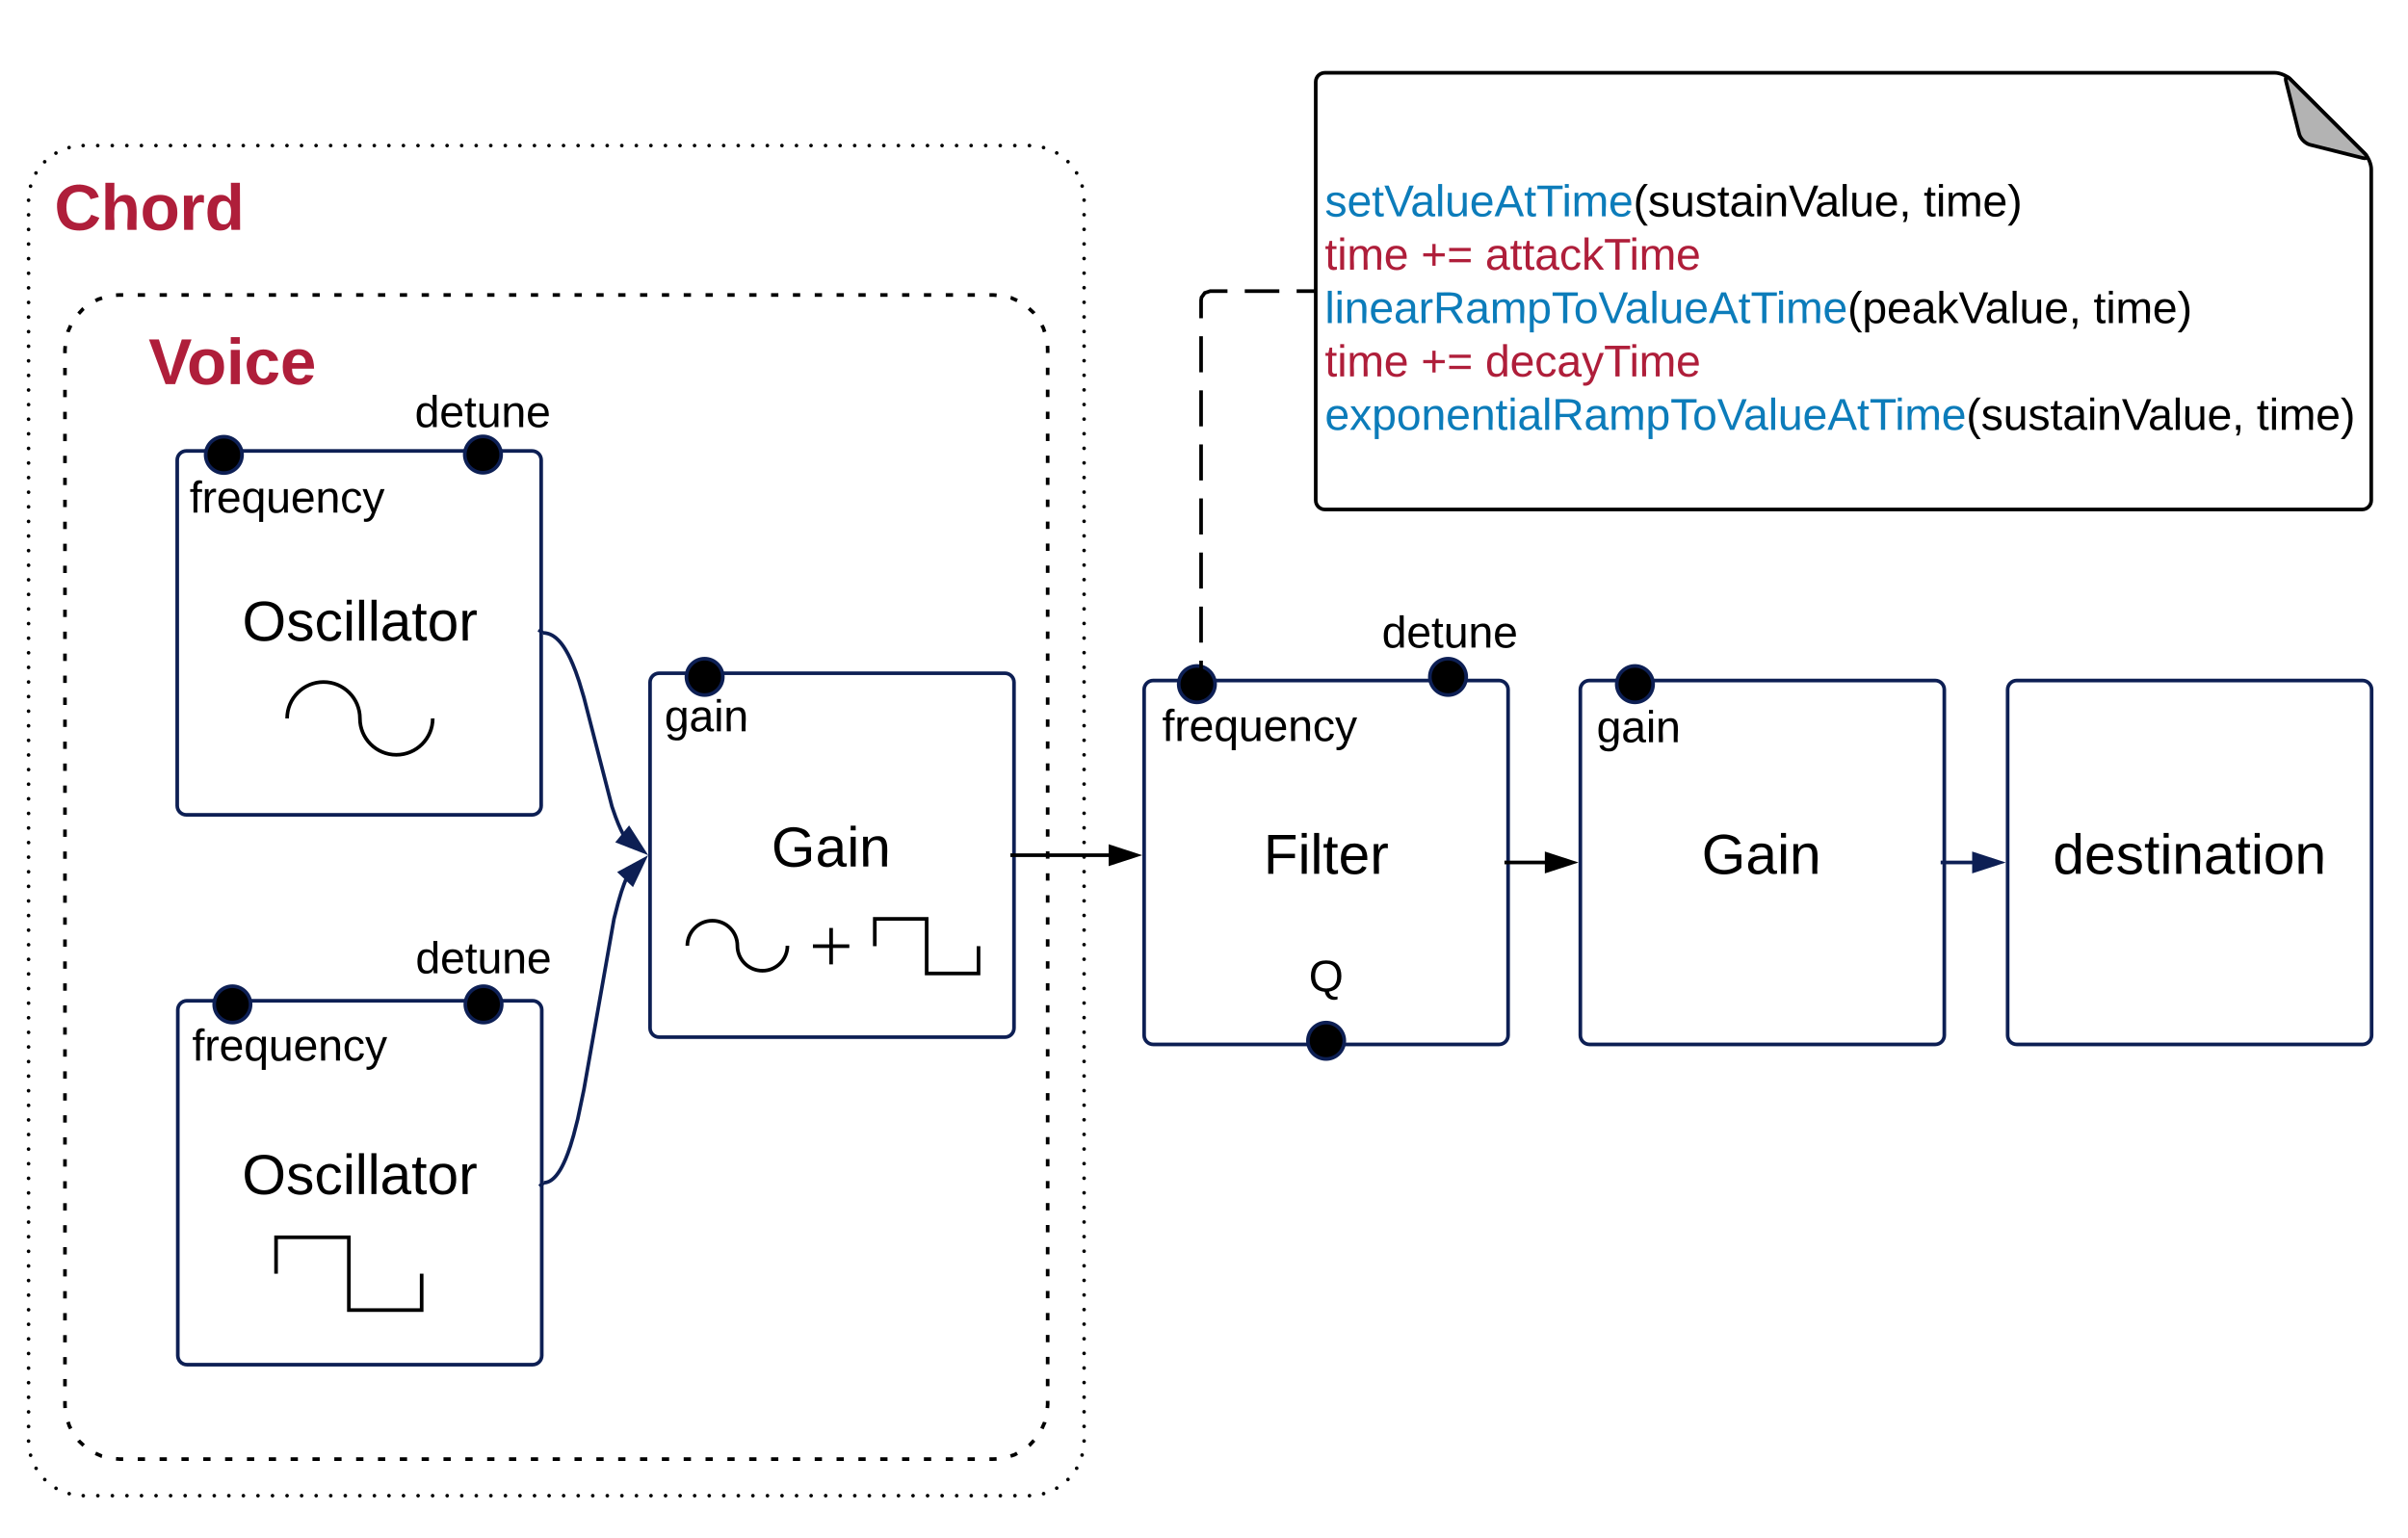 <svg xmlns="http://www.w3.org/2000/svg" xmlns:xlink="http://www.w3.org/1999/xlink" xmlns:lucid="lucid" width="1323.2" height="845.07"><g transform="translate(0 0)" lucid:page-tab-id="0_0"><path d="M0 0h1323.2v845.07H0z" fill="#fff"/><path d="M1103.2 379c0-2.76 2.24-5 5-5h190c2.76 0 5 2.24 5 5v190c0 2.76-2.24 5-5 5h-190c-2.76 0-5-2.24-5-5z" stroke="#0d1f54" stroke-width="2" fill="none"/><path d="M1083.2 449c0-2.76 2.24-5 5-5h230c2.76 0 5 2.24 5 5v50c0 2.76-2.24 5-5 5h-230c-2.76 0-5-2.24-5-5z" fill="none"/><use xlink:href="#a" transform="matrix(1,0,0,1,1083.2,444) translate(44.901 36.222)"/><path d="M357.2 375c0-2.76 2.24-5 5-5h190c2.76 0 5 2.24 5 5v190c0 2.76-2.24 5-5 5h-190c-2.76 0-5-2.24-5-5z" stroke="#0d1f54" stroke-width="2" fill="none"/><path d="M336.7 445c0-2.76 2.24-5 5-5h230c2.76 0 5 2.24 5 5v50c0 2.76-2.24 5-5 5h-230c-2.76 0-5-2.24-5-5z" fill="none"/><use xlink:href="#b" transform="matrix(1,0,0,1,336.7,440) translate(87.204 36.222)"/><path d="M1069.4 474h14.56M1069.4 474h-3" stroke="#0d1f54" stroke-width="2" fill="none"/><path d="M1098.96 474l-14.26 4.64v-9.28z" stroke="#0d1f54" stroke-width="2" fill="#0d1f54"/><path d="M397.2 372c0 5.52-4.48 10-10 10s-10-4.48-10-10 4.48-10 10-10 10 4.48 10 10z" stroke="#0d1f54" stroke-width="2"/><path d="M340.7 372c0-2.76 2.24-5 5-5h85c2.76 0 5 2.24 5 5v50c0 2.76-2.24 5-5 5h-85c-2.76 0-5-2.24-5-5z" fill="none"/><use xlink:href="#c" transform="matrix(1,0,0,1,340.7,367) translate(24.448 34.889)"/><path d="M97.7 555c0-2.76 2.24-5 5-5h190c2.76 0 5 2.24 5 5v190c0 2.76-2.24 5-5 5h-190c-2.76 0-5-2.24-5-5z" stroke="#0d1f54" stroke-width="2" fill="none"/><path d="M77.7 625c0-2.76 2.24-5 5-5h230c2.76 0 5 2.24 5 5v50c0 2.76-2.24 5-5 5h-230c-2.76 0-5-2.24-5-5z" fill="none"/><use xlink:href="#d" transform="matrix(1,0,0,1,77.7,620) translate(55.358 36.222)"/><path d="M298.7 650h.3l.27-.02.28-.03.3-.05.27-.05.28-.07.3-.08.27-.1.3-.1.3-.12.3-.15.32-.16.3-.2.35-.2.34-.25.36-.27.38-.32.4-.36.43-.42.46-.5.5-.56.52-.68.58-.8.63-.94.7-1.16.78-1.42.88-1.8 1.02-2.27 1.18-3 1.42-4.08 1.74-5.83 2.3-8.96 3.38-16.14 16.57-93.98 2.3-8.96 1.73-5.83 1.42-4.08 1.18-3 .23-.52M298.7 650l-2.22 2.02" stroke="#0d1f54" stroke-width="2" fill="none"/><path d="M353.97 472.35l-6.45 13.54-6.73-6.4z" stroke="#0d1f54" stroke-width="2" fill="#0d1f54"/><path d="M137.7 552c0 5.52-4.48 10-10 10s-10-4.48-10-10 4.48-10 10-10 10 4.48 10 10zM275.7 552c0 5.52-4.48 10-10 10s-10-4.48-10-10 4.48-10 10-10 10 4.48 10 10z" stroke="#0d1f54" stroke-width="2"/><path d="M111.7 553c0-2.76 2.24-5 5-5h85c2.76 0 5 2.24 5 5v50c0 2.76-2.24 5-5 5h-85c-2.76 0-5-2.24-5-5z" fill="none"/><use xlink:href="#e" transform="matrix(1,0,0,1,111.7,548) translate(-6.108 34.889)"/><path d="M218.2 505c0-2.76 2.24-5 5-5h85c2.76 0 5 2.24 5 5v50c0 2.76-2.24 5-5 5h-85c-2.76 0-5-2.24-5-5z" fill="none"/><use xlink:href="#f" transform="matrix(1,0,0,1,218.2,500) translate(10.154 34.889)"/><path d="M545.7 162c16.57 0 30 13.43 30 30v580c0 16.57-13.43 30-30 30h-480c-16.57 0-30-13.43-30-30V192c0-16.57 13.43-30 30-30z" fill="none"/><path d="M555.34 163.6l.18.04 3.42 1.52m6.48 4.35l2.5 2.33.3.4m4.3 6.54l.78 1.44.72 2.2m1.6 7.64l.08 1.96v2m0 8.07v4.03m0 8.05v4.03m0 8.06v4.02m0 8.06v4.03m0 8.05v4.03m0 8.06v4m0 8.07v4.03m0 8.05v4.03m0 8.06v4.02m0 8.06v4.03m0 8.05v4.03m0 8.06v4m0 8.07v4.03m0 8.05v4.03m0 8.06v4.02m0 8.06v4.03m0 8.05v4.03m0 8.06v4m0 8.07v4.03m0 8.05v4.03m0 8.06v4.02m0 8.06v4.03m0 8.05v4.03m0 8.06v4m0 8.07v4.03m0 8.05v4.03m0 8.06v4.02m0 8.06v4.03m0 8.05v4.03m0 8.06v4m0 8.07v4.03m0 8.05v4.03m0 8.06v4.02m0 8.06v4.03m0 8.05v4.03m0 8.06v4m0 8.07v4.03m0 8.05v4.03m0 8.06v4.02m0 8.06v4.03m0 8.05v4.03m0 8.06v4m0 8.07v4.03m0 8.05v4.03m0 8.06v4.02m0 8.06v4.03m0 8.05v4.03m0 8.06v2l-.16 1.95m-1.44 7.7l-.04.17-1.52 3.42m-4.35 6.48l-2.33 2.5-.4.3m-6.54 4.3l-1.44.78-2.2.72m-7.64 1.6l-1.96.08h-2m-8 0h-4m-8 0h-4m-8 0h-4m-8 0h-4m-8 0h-4m-8 0h-4m-8 0h-4m-8 0h-4m-8 0h-4m-8 0h-4m-8 0h-4m-8 0h-4m-8 0h-4m-8 0h-4m-8 0h-4m-8 0h-4m-8 0h-4m-8 0h-4m-8 0h-4m-8 0h-4m-8 0h-4m-8 0h-4m-8 0h-4m-8 0h-4m-8 0h-4m-8 0h-4m-8 0h-4m-8 0h-4m-8 0h-4m-8 0h-4m-8 0h-4m-8 0h-4m-8 0h-4m-8 0h-4m-8 0h-4m-8 0h-4m-8 0h-4m-8 0h-4m-8 0h-4m-8 0h-2l-1.95-.16m-7.7-1.44l-.17-.04-3.42-1.52m-6.48-4.35l-2.5-2.33-.3-.4m-4.3-6.54l-.78-1.44-.72-2.2m-1.6-7.64L35.7 772v-2m0-8.07v-4.03m0-8.05v-4.03m0-8.06v-4.02m0-8.06v-4.03m0-8.05v-4.03m0-8.06v-4m0-8.07v-4.03m0-8.05v-4.03m0-8.06v-4.02m0-8.06v-4.03m0-8.05v-4.03m0-8.06v-4m0-8.07v-4.03m0-8.05v-4.03m0-8.06v-4.02m0-8.06v-4.03m0-8.05v-4.03m0-8.06v-4m0-8.07v-4.03m0-8.05v-4.03m0-8.06v-4.02m0-8.06v-4.03m0-8.05v-4.03m0-8.06v-4m0-8.07v-4.03m0-8.05v-4.03m0-8.06v-4.02m0-8.06v-4.03m0-8.05v-4.03m0-8.06v-4m0-8.07v-4.03m0-8.05v-4.03m0-8.06v-4.02m0-8.06v-4.03m0-8.05v-4.03m0-8.06v-4m0-8.07v-4.03m0-8.05v-4.03m0-8.06v-4.02m0-8.06v-4.03m0-8.05v-4.03m0-8.06v-4m0-8.07v-4.03m0-8.05v-4.03m0-8.06v-4.02m0-8.06v-4.03m0-8.05v-4.03m0-8.06v-2l.16-1.95m1.44-7.7l.04-.17 1.52-3.42m4.35-6.48l2.33-2.5.4-.3m6.54-4.3l1.44-.78 2.2-.72m7.64-1.6l1.96-.08h2m8 0h4m8 0h4m8 0h4m8 0h4m8 0h4m8 0h4m8 0h4m8 0h4m8 0h4m8 0h4m8 0h4m8 0h4m8 0h4m8 0h4m8 0h4m8 0h4m8 0h4m8 0h4m8 0h4m8 0h4m8 0h4m8 0h4m8 0h4m8 0h4m8 0h4m8 0h4m8 0h4m8 0h4m8 0h4m8 0h4m8 0h4m8 0h4m8 0h4m8 0h4m8 0h4m8 0h4m8 0h4m8 0h4m8 0h4m8 0h2l1.95.16" stroke="#000" stroke-width="2" fill="none"/><path d="M7.7 175c0-2.76 2.24-5 5-5h230c2.76 0 5 2.24 5 5v57.2c0 2.76-2.24 5-5 5h-230c-2.76 0-5-2.24-5-5z" fill="none"/><use xlink:href="#g" transform="matrix(1,0,0,1,7.7,170) translate(73.975 41.111)"/><path d="M868.4 379c0-2.76 2.24-5 5-5h190c2.76 0 5 2.24 5 5v190c0 2.76-2.24 5-5 5h-190c-2.76 0-5-2.24-5-5z" stroke="#0d1f54" stroke-width="2" fill="none"/><path d="M847.9 449c0-2.76 2.24-5 5-5h230c2.76 0 5 2.24 5 5v50c0 2.76-2.24 5-5 5h-230c-2.76 0-5-2.24-5-5z" fill="none"/><use xlink:href="#b" transform="matrix(1,0,0,1,847.9,444) translate(87.204 36.222)"/><path d="M908.4 376c0 5.52-4.48 10-10 10s-10-4.48-10-10 4.48-10 10-10 10 4.48 10 10z" stroke="#0d1f54" stroke-width="2"/><path d="M852.9 378c0-2.76 2.24-5 5-5h85c2.76 0 5 2.24 5 5v50c0 2.76-2.24 5-5 5h-85c-2.76 0-5-2.24-5-5z" fill="none"/><use xlink:href="#c" transform="matrix(1,0,0,1,852.9,373) translate(24.448 34.889)"/><path d="M151.7 680h80v40h-80z" fill="none"/><path d="M151.7 700v-20h40v40h40v-20" stroke="#000" stroke-width="2" fill="none"/><path d="M377.7 506h55v27.5h-55z" fill="none"/><path d="M377.7 519.75c0-7.6 6.16-13.75 13.75-13.75 7.6 0 13.75 6.16 13.75 13.75m0 0c0 7.6 6.16 13.75 13.75 13.75 7.6 0 13.75-6.16 13.75-13.75" stroke="#000" stroke-width="2" fill="none"/><path d="M446.7 510h20v20h-20z" fill="none"/><path d="M456.7 510v20m-10-10h20" stroke="#000" stroke-width="2"/><path d="M446.7 510h20v20h-20zM480.7 505h57v30h-57z" fill="none"/><path d="M480.7 520v-15h28.5v30h28.5v-15" stroke="#000" stroke-width="2" fill="none"/><path d="M628.7 379c0-2.76 2.24-5 5-5h190c2.76 0 5 2.24 5 5v190c0 2.76-2.24 5-5 5h-190c-2.76 0-5-2.24-5-5z" stroke="#0d1f54" stroke-width="2" fill="none"/><path d="M608.7 449c0-2.76 2.24-5 5-5h230c2.76 0 5 2.24 5 5v50c0 2.76-2.24 5-5 5h-230c-2.76 0-5-2.24-5-5z" fill="none"/><use xlink:href="#h" transform="matrix(1,0,0,1,608.7,444) translate(85.605 36.222)"/><path d="M738.7 572c0 5.52-4.48 10-10 10s-10-4.48-10-10 4.48-10 10-10 10 4.48 10 10z" stroke="#0d1f54" stroke-width="2"/><path d="M681.2 515c0-2.76 2.24-5 5-5h85c2.76 0 5 2.24 5 5v50c0 2.76-2.24 5-5 5h-85c-2.76 0-5-2.24-5-5z" fill="none"/><use xlink:href="#i" transform="matrix(1,0,0,1,681.2,510) translate(37.994 34.889)"/><path d="M667.7 376c0 5.52-4.48 10-10 10s-10-4.48-10-10 4.48-10 10-10 10 4.48 10 10z" stroke="#0d1f54" stroke-width="2"/><path d="M644.7 377.33c0-2.76 2.24-5 5-5h85c2.76 0 5 2.24 5 5v50c0 2.76-2.24 5-5 5h-85c-2.76 0-5-2.24-5-5z" fill="none"/><use xlink:href="#e" transform="matrix(1,0,0,1,644.7,372.333) translate(-6.108 34.889)"/><path d="M749.2 326c0-2.76 2.24-5 5-5h85c2.76 0 5 2.24 5 5v50c0 2.76-2.24 5-5 5h-85c-2.76 0-5-2.24-5-5z" fill="none"/><use xlink:href="#f" transform="matrix(1,0,0,1,749.2,321) translate(10.154 34.889)"/><path d="M805.7 372c0 5.52-4.48 10-10 10s-10-4.48-10-10 4.48-10 10-10 10 4.48 10 10z" stroke="#0d1f54" stroke-width="2"/><path d="M829.7 474h19.46M829.7 474h-3" stroke="#000" stroke-width="2" fill="none"/><path d="M864.16 474l-14.26 4.64v-9.28z" stroke="#000" stroke-width="2"/><path d="M558.2 470h51.25M558.2 470h-3" stroke="#000" stroke-width="2" fill="none"/><path d="M624.46 470l-14.26 4.64v-9.28z" stroke="#000" stroke-width="2"/><path d="M565.7 80c16.57 0 30 13.43 30 30v682c0 16.57-13.43 30-30 30h-520c-16.57 0-30-13.43-30-30V110c0-16.57 13.43-30 30-30z" fill="none"/><path d="M566.7 80c0 .55-.45 1-1 1s-1-.45-1-1 .45-1 1-1 1 .45 1 1zm7.74 1.1c0 .57-.45 1-1 1s-1-.43-1-1c0-.54.45-1 1-1s1 .46 1 1zm7.23 2.96c0 .55-.44 1-1 1-.55 0-1-.45-1-1s.45-1 1-1c.56 0 1 .45 1 1zm6.18 4.8c0 .54-.44 1-1 1-.55 0-1-.46-1-1 0-.56.45-1 1-1 .56 0 1 .44 1 1zm4.76 6.18c0 .55-.43 1-1 1-.54 0-1-.45-1-1s.46-1 1-1c.57 0 1 .45 1 1zm3.04 7.2c0 .56-.45 1-1 1-.56 0-1-.44-1-1 0-.54.44-1 1-1 .55 0 1 .46 1 1zm1.06 7.76c0 .55-.45 1-1 1s-1-.45-1-1 .45-1 1-1 1 .45 1 1zm0 8.02c0 .56-.45 1-1 1s-1-.44-1-1c0-.55.45-1 1-1s1 .45 1 1zm0 8.03c0 .55-.45 1-1 1s-1-.45-1-1c0-.56.45-1 1-1s1 .44 1 1zm0 8.02c0 .55-.45 1-1 1s-1-.45-1-1 .45-1 1-1 1 .45 1 1zm0 8.02c0 .55-.45 1-1 1s-1-.45-1-1c0-.56.45-1 1-1s1 .44 1 1zm0 8.02c0 .55-.45 1-1 1s-1-.45-1-1 .45-1 1-1 1 .45 1 1zm0 8.02c0 .55-.45 1-1 1s-1-.45-1-1 .45-1 1-1 1 .45 1 1zm0 8.02c0 .56-.45 1-1 1s-1-.44-1-1c0-.55.45-1 1-1s1 .45 1 1zm0 8.03c0 .54-.45 1-1 1s-1-.46-1-1c0-.56.45-1 1-1s1 .44 1 1zm0 8c0 .56-.45 1-1 1s-1-.44-1-1c0-.54.45-1 1-1s1 .46 1 1zm0 8.04c0 .55-.45 1-1 1s-1-.45-1-1c0-.56.45-1 1-1s1 .44 1 1zm0 8.02c0 .55-.45 1-1 1s-1-.45-1-1 .45-1 1-1 1 .45 1 1zm0 8.02c0 .55-.45 1-1 1s-1-.45-1-1 .45-1 1-1 1 .45 1 1zm0 8.03c0 .56-.45 1-1 1s-1-.44-1-1c0-.55.45-1 1-1s1 .45 1 1zm0 8.03c0 .55-.45 1-1 1s-1-.45-1-1 .45-1 1-1 1 .45 1 1zm0 8.02c0 .56-.45 1-1 1s-1-.44-1-1c0-.55.45-1 1-1s1 .45 1 1zm0 8.03c0 .55-.45 1-1 1s-1-.45-1-1c0-.56.45-1 1-1s1 .44 1 1zm0 8.02c0 .55-.45 1-1 1s-1-.45-1-1 .45-1 1-1 1 .45 1 1zm0 8.02c0 .56-.45 1-1 1s-1-.44-1-1c0-.55.45-1 1-1s1 .45 1 1zm0 8.03c0 .55-.45 1-1 1s-1-.45-1-1c0-.56.45-1 1-1s1 .44 1 1zm0 8.02c0 .55-.45 1-1 1s-1-.45-1-1 .45-1 1-1 1 .45 1 1zm0 8.02c0 .55-.45 1-1 1s-1-.45-1-1c0-.56.45-1 1-1s1 .44 1 1zm0 8.02c0 .55-.45 1-1 1s-1-.45-1-1 .45-1 1-1 1 .45 1 1zm0 8.02c0 .55-.45 1-1 1s-1-.45-1-1 .45-1 1-1 1 .45 1 1zm0 8.02c0 .56-.45 1-1 1s-1-.44-1-1c0-.55.45-1 1-1s1 .45 1 1zm0 8.03c0 .54-.45 1-1 1s-1-.46-1-1c0-.56.45-1 1-1s1 .44 1 1zm0 8c0 .56-.45 1-1 1s-1-.44-1-1c0-.54.45-1 1-1s1 .46 1 1zm0 8.04c0 .55-.45 1-1 1s-1-.45-1-1c0-.56.45-1 1-1s1 .44 1 1zm0 8.02c0 .55-.45 1-1 1s-1-.45-1-1 .45-1 1-1 1 .45 1 1zm0 8.02c0 .55-.45 1-1 1s-1-.45-1-1 .45-1 1-1 1 .45 1 1zm0 8.03c0 .56-.45 1-1 1s-1-.44-1-1c0-.55.45-1 1-1s1 .45 1 1zm0 8.03c0 .55-.45 1-1 1s-1-.45-1-1 .45-1 1-1 1 .45 1 1zm0 8.02c0 .56-.45 1-1 1s-1-.44-1-1c0-.55.45-1 1-1s1 .45 1 1zm0 8.03c0 .55-.45 1-1 1s-1-.45-1-1c0-.56.45-1 1-1s1 .44 1 1zm0 8.02c0 .55-.45 1-1 1s-1-.45-1-1 .45-1 1-1 1 .45 1 1zm0 8.02c0 .56-.45 1-1 1s-1-.44-1-1c0-.55.45-1 1-1s1 .45 1 1zm0 8.03c0 .55-.45 1-1 1s-1-.45-1-1c0-.56.45-1 1-1s1 .44 1 1zm0 8.02c0 .55-.45 1-1 1s-1-.45-1-1 .45-1 1-1 1 .45 1 1zm0 8.02c0 .55-.45 1-1 1s-1-.45-1-1c0-.56.45-1 1-1s1 .44 1 1zm0 8.02c0 .55-.45 1-1 1s-1-.45-1-1 .45-1 1-1 1 .45 1 1zm0 8.02c0 .55-.45 1-1 1s-1-.45-1-1 .45-1 1-1 1 .45 1 1zm0 8.02c0 .56-.45 1-1 1s-1-.44-1-1c0-.55.45-1 1-1s1 .45 1 1zm0 8.03c0 .54-.45 1-1 1s-1-.46-1-1c0-.56.45-1 1-1s1 .44 1 1zm0 8c0 .56-.45 1-1 1s-1-.44-1-1c0-.54.45-1 1-1s1 .46 1 1zm0 8.04c0 .55-.45 1-1 1s-1-.45-1-1c0-.56.45-1 1-1s1 .44 1 1zm0 8.02c0 .55-.45 1-1 1s-1-.45-1-1 .45-1 1-1 1 .45 1 1zm0 8.02c0 .55-.45 1-1 1s-1-.45-1-1 .45-1 1-1 1 .45 1 1zm0 8.03c0 .56-.45 1-1 1s-1-.44-1-1c0-.55.45-1 1-1s1 .45 1 1zm0 8.03c0 .55-.45 1-1 1s-1-.45-1-1 .45-1 1-1 1 .45 1 1zm0 8.02c0 .56-.45 1-1 1s-1-.44-1-1c0-.55.45-1 1-1s1 .45 1 1zm0 8.03c0 .55-.45 1-1 1s-1-.45-1-1c0-.56.45-1 1-1s1 .44 1 1zm0 8.02c0 .55-.45 1-1 1s-1-.45-1-1 .45-1 1-1 1 .45 1 1zm0 8.02c0 .56-.45 1-1 1s-1-.44-1-1c0-.55.45-1 1-1s1 .45 1 1zm0 8.03c0 .55-.45 1-1 1s-1-.45-1-1c0-.56.45-1 1-1s1 .44 1 1zm0 8.02c0 .55-.45 1-1 1s-1-.45-1-1 .45-1 1-1 1 .45 1 1zm0 8.02c0 .55-.45 1-1 1s-1-.45-1-1c0-.56.45-1 1-1s1 .44 1 1zm0 8.02c0 .55-.45 1-1 1s-1-.45-1-1 .45-1 1-1 1 .45 1 1zm0 8.02c0 .55-.45 1-1 1s-1-.45-1-1 .45-1 1-1 1 .45 1 1zm0 8.02c0 .56-.45 1-1 1s-1-.44-1-1c0-.55.45-1 1-1s1 .45 1 1zm0 8.03c0 .54-.45 1-1 1s-1-.46-1-1c0-.56.45-1 1-1s1 .44 1 1zm0 8c0 .56-.45 1-1 1s-1-.44-1-1c0-.54.45-1 1-1s1 .46 1 1zm0 8.04c0 .55-.45 1-1 1s-1-.45-1-1c0-.56.45-1 1-1s1 .44 1 1zm0 8.02c0 .55-.45 1-1 1s-1-.45-1-1 .45-1 1-1 1 .45 1 1zm0 8.02c0 .55-.45 1-1 1s-1-.45-1-1 .45-1 1-1 1 .45 1 1zm0 8.03c0 .56-.45 1-1 1s-1-.44-1-1c0-.55.45-1 1-1s1 .45 1 1zm0 8.03c0 .55-.45 1-1 1s-1-.45-1-1 .45-1 1-1 1 .45 1 1zm0 8.02c0 .56-.45 1-1 1s-1-.44-1-1c0-.55.45-1 1-1s1 .45 1 1zm0 8.03c0 .55-.45 1-1 1s-1-.45-1-1c0-.56.45-1 1-1s1 .44 1 1zm0 8.02c0 .55-.45 1-1 1s-1-.45-1-1 .45-1 1-1 1 .45 1 1zm0 8.02c0 .56-.45 1-1 1s-1-.44-1-1c0-.55.45-1 1-1s1 .45 1 1zm0 8.03c0 .55-.45 1-1 1s-1-.45-1-1c0-.56.45-1 1-1s1 .44 1 1zm0 8.02c0 .55-.45 1-1 1s-1-.45-1-1 .45-1 1-1 1 .45 1 1zm0 8.02c0 .55-.45 1-1 1s-1-.45-1-1c0-.56.45-1 1-1s1 .44 1 1zm0 8.02c0 .55-.45 1-1 1s-1-.45-1-1 .45-1 1-1 1 .45 1 1zm0 8.02c0 .55-.45 1-1 1s-1-.45-1-1 .45-1 1-1 1 .45 1 1zm0 8.02c0 .56-.45 1-1 1s-1-.44-1-1c0-.55.45-1 1-1s1 .45 1 1zm0 8.03c0 .54-.45 1-1 1s-1-.46-1-1c0-.56.45-1 1-1s1 .44 1 1zm0 8c0 .56-.45 1-1 1s-1-.44-1-1c0-.54.45-1 1-1s1 .46 1 1zm0 8.04c0 .55-.45 1-1 1s-1-.45-1-1c0-.56.45-1 1-1s1 .44 1 1zm0 8.02c0 .55-.45 1-1 1s-1-.45-1-1 .45-1 1-1 1 .45 1 1zm0 8.02c0 .55-.45 1-1 1s-1-.45-1-1 .45-1 1-1 1 .45 1 1zm0 8.03c0 .56-.45 1-1 1s-1-.44-1-1c0-.55.45-1 1-1s1 .45 1 1zm0 8.03c0 .55-.45 1-1 1s-1-.45-1-1 .45-1 1-1 1 .45 1 1zm0 8.02c0 .56-.45 1-1 1s-1-.44-1-1c0-.55.45-1 1-1s1 .45 1 1zm0 8.03c0 .55-.45 1-1 1s-1-.45-1-1c0-.56.45-1 1-1s1 .44 1 1zm0 8.02c0 .55-.45 1-1 1s-1-.45-1-1 .45-1 1-1 1 .45 1 1zm-1.1 7.74c0 .55-.46 1-1 1-.57 0-1-.45-1-1s.43-1 1-1c.54 0 1 .45 1 1zm-2.96 7.23c0 .56-.45 1-1 1s-1-.44-1-1c0-.55.45-1 1-1s1 .45 1 1zm-4.8 6.18c0 .56-.44 1-1 1-.54 0-1-.44-1-1 0-.55.46-1 1-1 .56 0 1 .45 1 1zm-6.18 4.76c0 .57-.45 1-1 1s-1-.43-1-1c0-.54.45-1 1-1s1 .46 1 1zm-7.2 3.04c0 .55-.46 1-1 1-.56 0-1-.45-1-1 0-.56.44-1 1-1 .54 0 1 .44 1 1zM566.7 822c0 .55-.45 1-1 1s-1-.45-1-1 .45-1 1-1 1 .45 1 1zm-8 0c0 .55-.45 1-1 1s-1-.45-1-1 .45-1 1-1 1 .45 1 1zm-8 0c0 .55-.45 1-1 1s-1-.45-1-1 .45-1 1-1 1 .45 1 1zm-8 0c0 .55-.45 1-1 1s-1-.45-1-1 .45-1 1-1 1 .45 1 1zm-8 0c0 .55-.45 1-1 1s-1-.45-1-1 .45-1 1-1 1 .45 1 1zm-8 0c0 .55-.45 1-1 1s-1-.45-1-1 .45-1 1-1 1 .45 1 1zm-8 0c0 .55-.45 1-1 1s-1-.45-1-1 .45-1 1-1 1 .45 1 1zm-8 0c0 .55-.45 1-1 1s-1-.45-1-1 .45-1 1-1 1 .45 1 1zm-8 0c0 .55-.45 1-1 1s-1-.45-1-1 .45-1 1-1 1 .45 1 1zm-8 0c0 .55-.45 1-1 1s-1-.45-1-1 .45-1 1-1 1 .45 1 1zm-8 0c0 .55-.45 1-1 1s-1-.45-1-1 .45-1 1-1 1 .45 1 1zm-8 0c0 .55-.45 1-1 1s-1-.45-1-1 .45-1 1-1 1 .45 1 1zm-8 0c0 .55-.45 1-1 1s-1-.45-1-1 .45-1 1-1 1 .45 1 1zm-8 0c0 .55-.45 1-1 1s-1-.45-1-1 .45-1 1-1 1 .45 1 1zm-8 0c0 .55-.45 1-1 1s-1-.45-1-1 .45-1 1-1 1 .45 1 1zm-8 0c0 .55-.45 1-1 1s-1-.45-1-1 .45-1 1-1 1 .45 1 1zm-8 0c0 .55-.45 1-1 1s-1-.45-1-1 .45-1 1-1 1 .45 1 1zm-8 0c0 .55-.45 1-1 1s-1-.45-1-1 .45-1 1-1 1 .45 1 1zm-8 0c0 .55-.45 1-1 1s-1-.45-1-1 .45-1 1-1 1 .45 1 1zm-8 0c0 .55-.45 1-1 1s-1-.45-1-1 .45-1 1-1 1 .45 1 1zm-8 0c0 .55-.45 1-1 1s-1-.45-1-1 .45-1 1-1 1 .45 1 1zm-8 0c0 .55-.45 1-1 1s-1-.45-1-1 .45-1 1-1 1 .45 1 1zm-8 0c0 .55-.45 1-1 1s-1-.45-1-1 .45-1 1-1 1 .45 1 1zm-8 0c0 .55-.45 1-1 1s-1-.45-1-1 .45-1 1-1 1 .45 1 1zm-8 0c0 .55-.45 1-1 1s-1-.45-1-1 .45-1 1-1 1 .45 1 1zm-8 0c0 .55-.45 1-1 1s-1-.45-1-1 .45-1 1-1 1 .45 1 1zm-8 0c0 .55-.45 1-1 1s-1-.45-1-1 .45-1 1-1 1 .45 1 1zm-8 0c0 .55-.45 1-1 1s-1-.45-1-1 .45-1 1-1 1 .45 1 1zm-8 0c0 .55-.45 1-1 1s-1-.45-1-1 .45-1 1-1 1 .45 1 1zm-8 0c0 .55-.45 1-1 1s-1-.45-1-1 .45-1 1-1 1 .45 1 1zm-8 0c0 .55-.45 1-1 1s-1-.45-1-1 .45-1 1-1 1 .45 1 1zm-8 0c0 .55-.45 1-1 1s-1-.45-1-1 .45-1 1-1 1 .45 1 1zm-8 0c0 .55-.45 1-1 1s-1-.45-1-1 .45-1 1-1 1 .45 1 1zm-8 0c0 .55-.45 1-1 1s-1-.45-1-1 .45-1 1-1 1 .45 1 1zm-8 0c0 .55-.45 1-1 1s-1-.45-1-1 .45-1 1-1 1 .45 1 1zm-8 0c0 .55-.45 1-1 1s-1-.45-1-1 .45-1 1-1 1 .45 1 1zm-8 0c0 .55-.45 1-1 1s-1-.45-1-1 .45-1 1-1 1 .45 1 1zm-8 0c0 .55-.45 1-1 1s-1-.45-1-1 .45-1 1-1 1 .45 1 1zm-8 0c0 .55-.45 1-1 1s-1-.45-1-1 .45-1 1-1 1 .45 1 1zm-8 0c0 .55-.45 1-1 1s-1-.45-1-1 .45-1 1-1 1 .45 1 1zm-8 0c0 .55-.45 1-1 1s-1-.45-1-1 .45-1 1-1 1 .45 1 1zm-8 0c0 .55-.45 1-1 1s-1-.45-1-1 .45-1 1-1 1 .45 1 1zm-8 0c0 .55-.45 1-1 1s-1-.45-1-1 .45-1 1-1 1 .45 1 1zm-8 0c0 .55-.45 1-1 1s-1-.45-1-1 .45-1 1-1 1 .45 1 1zm-8 0c0 .55-.45 1-1 1s-1-.45-1-1 .45-1 1-1 1 .45 1 1zm-8 0c0 .55-.45 1-1 1s-1-.45-1-1 .45-1 1-1 1 .45 1 1zm-8 0c0 .55-.45 1-1 1s-1-.45-1-1 .45-1 1-1 1 .45 1 1zm-8 0c0 .55-.45 1-1 1s-1-.45-1-1 .45-1 1-1 1 .45 1 1zm-8 0c0 .55-.45 1-1 1s-1-.45-1-1 .45-1 1-1 1 .45 1 1zm-8 0c0 .55-.45 1-1 1s-1-.45-1-1 .45-1 1-1 1 .45 1 1zm-8 0c0 .55-.45 1-1 1s-1-.45-1-1 .45-1 1-1 1 .45 1 1zm-8 0c0 .55-.45 1-1 1s-1-.45-1-1 .45-1 1-1 1 .45 1 1zm-8 0c0 .55-.45 1-1 1s-1-.45-1-1 .45-1 1-1 1 .45 1 1zm-8 0c0 .55-.45 1-1 1s-1-.45-1-1 .45-1 1-1 1 .45 1 1zm-8 0c0 .55-.45 1-1 1s-1-.45-1-1 .45-1 1-1 1 .45 1 1zm-8 0c0 .55-.45 1-1 1s-1-.45-1-1 .45-1 1-1 1 .45 1 1zm-8 0c0 .55-.45 1-1 1s-1-.45-1-1 .45-1 1-1 1 .45 1 1zm-8 0c0 .55-.45 1-1 1s-1-.45-1-1 .45-1 1-1 1 .45 1 1zm-8 0c0 .55-.45 1-1 1s-1-.45-1-1 .45-1 1-1 1 .45 1 1zm-8 0c0 .55-.45 1-1 1s-1-.45-1-1 .45-1 1-1 1 .45 1 1zm-8 0c0 .55-.45 1-1 1s-1-.45-1-1 .45-1 1-1 1 .45 1 1zm-8 0c0 .55-.45 1-1 1s-1-.45-1-1 .45-1 1-1 1 .45 1 1zm-8 0c0 .55-.45 1-1 1s-1-.45-1-1 .45-1 1-1 1 .45 1 1zm-8 0c0 .55-.45 1-1 1s-1-.45-1-1 .45-1 1-1 1 .45 1 1zm-8 0c0 .55-.45 1-1 1s-1-.45-1-1 .45-1 1-1 1 .45 1 1zm-8 0c0 .55-.45 1-1 1s-1-.45-1-1 .45-1 1-1 1 .45 1 1zm-7.74-1.1c0 .54-.45 1-1 1s-1-.46-1-1c0-.57.45-1 1-1s1 .43 1 1zm-7.23-2.96c0 .55-.45 1-1 1-.56 0-1-.45-1-1s.44-1 1-1c.55 0 1 .45 1 1zm-6.18-4.8c0 .56-.45 1-1 1-.56 0-1-.44-1-1 0-.54.44-1 1-1 .55 0 1 .46 1 1zm-4.76-6.18c0 .55-.46 1-1 1-.57 0-1-.45-1-1s.43-1 1-1c.54 0 1 .45 1 1zm-3.04-7.2c0 .54-.44 1-1 1-.55 0-1-.46-1-1 0-.56.45-1 1-1 .56 0 1 .44 1 1zM16.7 792c0 .55-.45 1-1 1s-1-.45-1-1 .45-1 1-1 1 .45 1 1zm0-8.02c0 .55-.45 1-1 1s-1-.45-1-1c0-.56.45-1 1-1s1 .44 1 1zm0-8.03c0 .56-.45 1-1 1s-1-.44-1-1c0-.55.45-1 1-1s1 .45 1 1zm0-8.02c0 .55-.45 1-1 1s-1-.45-1-1 .45-1 1-1 1 .45 1 1zm0-8.02c0 .56-.45 1-1 1s-1-.44-1-1c0-.55.45-1 1-1s1 .45 1 1zm0-8.02c0 .55-.45 1-1 1s-1-.45-1-1 .45-1 1-1 1 .45 1 1zm0-8.02c0 .55-.45 1-1 1s-1-.45-1-1 .45-1 1-1 1 .45 1 1zm0-8.02c0 .55-.45 1-1 1s-1-.45-1-1c0-.56.45-1 1-1s1 .44 1 1zm0-8.03c0 .56-.45 1-1 1s-1-.44-1-1c0-.54.45-1 1-1s1 .46 1 1zm0-8c0 .54-.45 1-1 1s-1-.46-1-1c0-.56.45-1 1-1s1 .44 1 1zm0-8.04c0 .56-.45 1-1 1s-1-.44-1-1c0-.55.45-1 1-1s1 .45 1 1zm0-8.02c0 .55-.45 1-1 1s-1-.45-1-1 .45-1 1-1 1 .45 1 1zm0-8.02c0 .55-.45 1-1 1s-1-.45-1-1 .45-1 1-1 1 .45 1 1zm0-8.03c0 .55-.45 1-1 1s-1-.45-1-1c0-.56.45-1 1-1s1 .44 1 1zm0-8.03c0 .55-.45 1-1 1s-1-.45-1-1 .45-1 1-1 1 .45 1 1zm0-8.02c0 .55-.45 1-1 1s-1-.45-1-1c0-.56.45-1 1-1s1 .44 1 1zm0-8.03c0 .56-.45 1-1 1s-1-.44-1-1c0-.55.45-1 1-1s1 .45 1 1zm0-8.02c0 .55-.45 1-1 1s-1-.45-1-1 .45-1 1-1 1 .45 1 1zm0-8.02c0 .55-.45 1-1 1s-1-.45-1-1c0-.56.45-1 1-1s1 .44 1 1zm0-8.03c0 .56-.45 1-1 1s-1-.44-1-1c0-.55.45-1 1-1s1 .45 1 1zm0-8.02c0 .55-.45 1-1 1s-1-.45-1-1 .45-1 1-1 1 .45 1 1zm0-8.02c0 .56-.45 1-1 1s-1-.44-1-1c0-.55.45-1 1-1s1 .45 1 1zm0-8.02c0 .55-.45 1-1 1s-1-.45-1-1 .45-1 1-1 1 .45 1 1zm0-8.02c0 .55-.45 1-1 1s-1-.45-1-1 .45-1 1-1 1 .45 1 1zm0-8.02c0 .55-.45 1-1 1s-1-.45-1-1c0-.56.45-1 1-1s1 .44 1 1zm0-8.03c0 .56-.45 1-1 1s-1-.44-1-1c0-.54.45-1 1-1s1 .46 1 1zm0-8c0 .54-.45 1-1 1s-1-.46-1-1c0-.56.45-1 1-1s1 .44 1 1zm0-8.04c0 .56-.45 1-1 1s-1-.44-1-1c0-.55.45-1 1-1s1 .45 1 1zm0-8.02c0 .55-.45 1-1 1s-1-.45-1-1 .45-1 1-1 1 .45 1 1zm0-8.02c0 .55-.45 1-1 1s-1-.45-1-1 .45-1 1-1 1 .45 1 1zm0-8.03c0 .55-.45 1-1 1s-1-.45-1-1c0-.56.45-1 1-1s1 .44 1 1zm0-8.03c0 .55-.45 1-1 1s-1-.45-1-1 .45-1 1-1 1 .45 1 1zm0-8.02c0 .55-.45 1-1 1s-1-.45-1-1c0-.56.45-1 1-1s1 .44 1 1zm0-8.03c0 .56-.45 1-1 1s-1-.44-1-1c0-.55.45-1 1-1s1 .45 1 1zm0-8.02c0 .55-.45 1-1 1s-1-.45-1-1 .45-1 1-1 1 .45 1 1zm0-8.02c0 .55-.45 1-1 1s-1-.45-1-1c0-.56.45-1 1-1s1 .44 1 1zm0-8.03c0 .56-.45 1-1 1s-1-.44-1-1c0-.55.45-1 1-1s1 .45 1 1zm0-8.02c0 .55-.45 1-1 1s-1-.45-1-1 .45-1 1-1 1 .45 1 1zm0-8.02c0 .56-.45 1-1 1s-1-.44-1-1c0-.55.45-1 1-1s1 .45 1 1zm0-8.02c0 .55-.45 1-1 1s-1-.45-1-1 .45-1 1-1 1 .45 1 1zm0-8.02c0 .55-.45 1-1 1s-1-.45-1-1 .45-1 1-1 1 .45 1 1zm0-8.02c0 .55-.45 1-1 1s-1-.45-1-1c0-.56.45-1 1-1s1 .44 1 1zm0-8.03c0 .56-.45 1-1 1s-1-.44-1-1c0-.54.45-1 1-1s1 .46 1 1zm0-8c0 .54-.45 1-1 1s-1-.46-1-1c0-.56.45-1 1-1s1 .44 1 1zm0-8.04c0 .56-.45 1-1 1s-1-.44-1-1c0-.55.45-1 1-1s1 .45 1 1zm0-8.02c0 .55-.45 1-1 1s-1-.45-1-1 .45-1 1-1 1 .45 1 1zm0-8.02c0 .55-.45 1-1 1s-1-.45-1-1 .45-1 1-1 1 .45 1 1zm0-8.03c0 .55-.45 1-1 1s-1-.45-1-1c0-.56.45-1 1-1s1 .44 1 1zm0-8.03c0 .55-.45 1-1 1s-1-.45-1-1 .45-1 1-1 1 .45 1 1zm0-8.02c0 .55-.45 1-1 1s-1-.45-1-1c0-.56.45-1 1-1s1 .44 1 1zm0-8.03c0 .56-.45 1-1 1s-1-.44-1-1c0-.55.45-1 1-1s1 .45 1 1zm0-8.02c0 .55-.45 1-1 1s-1-.45-1-1 .45-1 1-1 1 .45 1 1zm0-8.02c0 .55-.45 1-1 1s-1-.45-1-1c0-.56.45-1 1-1s1 .44 1 1zm0-8.03c0 .56-.45 1-1 1s-1-.44-1-1c0-.55.45-1 1-1s1 .45 1 1zm0-8.02c0 .55-.45 1-1 1s-1-.45-1-1 .45-1 1-1 1 .45 1 1zm0-8.02c0 .56-.45 1-1 1s-1-.44-1-1c0-.55.45-1 1-1s1 .45 1 1zm0-8.02c0 .55-.45 1-1 1s-1-.45-1-1 .45-1 1-1 1 .45 1 1zm0-8.02c0 .55-.45 1-1 1s-1-.45-1-1 .45-1 1-1 1 .45 1 1zm0-8.02c0 .55-.45 1-1 1s-1-.45-1-1c0-.56.45-1 1-1s1 .44 1 1zm0-8.03c0 .56-.45 1-1 1s-1-.44-1-1c0-.54.45-1 1-1s1 .46 1 1zm0-8c0 .54-.45 1-1 1s-1-.46-1-1c0-.56.45-1 1-1s1 .44 1 1zm0-8.04c0 .56-.45 1-1 1s-1-.44-1-1c0-.55.45-1 1-1s1 .45 1 1zm0-8.02c0 .55-.45 1-1 1s-1-.45-1-1 .45-1 1-1 1 .45 1 1zm0-8.02c0 .55-.45 1-1 1s-1-.45-1-1 .45-1 1-1 1 .45 1 1zm0-8.03c0 .55-.45 1-1 1s-1-.45-1-1c0-.56.45-1 1-1s1 .44 1 1zm0-8.03c0 .55-.45 1-1 1s-1-.45-1-1 .45-1 1-1 1 .45 1 1zm0-8.02c0 .55-.45 1-1 1s-1-.45-1-1c0-.56.45-1 1-1s1 .44 1 1zm0-8.03c0 .56-.45 1-1 1s-1-.44-1-1c0-.55.45-1 1-1s1 .45 1 1zm0-8.02c0 .55-.45 1-1 1s-1-.45-1-1 .45-1 1-1 1 .45 1 1zm0-8.02c0 .55-.45 1-1 1s-1-.45-1-1c0-.56.45-1 1-1s1 .44 1 1zm0-8.03c0 .56-.45 1-1 1s-1-.44-1-1c0-.55.45-1 1-1s1 .45 1 1zm0-8.02c0 .55-.45 1-1 1s-1-.45-1-1 .45-1 1-1 1 .45 1 1zm0-8.02c0 .56-.45 1-1 1s-1-.44-1-1c0-.55.45-1 1-1s1 .45 1 1zm0-8.02c0 .55-.45 1-1 1s-1-.45-1-1 .45-1 1-1 1 .45 1 1zm0-8.02c0 .55-.45 1-1 1s-1-.45-1-1 .45-1 1-1 1 .45 1 1zm0-8.02c0 .55-.45 1-1 1s-1-.45-1-1c0-.56.45-1 1-1s1 .44 1 1zm0-8.03c0 .56-.45 1-1 1s-1-.44-1-1c0-.54.45-1 1-1s1 .46 1 1zm0-8c0 .54-.45 1-1 1s-1-.46-1-1c0-.56.45-1 1-1s1 .44 1 1zm0-8.04c0 .56-.45 1-1 1s-1-.44-1-1c0-.55.45-1 1-1s1 .45 1 1zm0-8.02c0 .55-.45 1-1 1s-1-.45-1-1 .45-1 1-1 1 .45 1 1zm0-8.02c0 .55-.45 1-1 1s-1-.45-1-1 .45-1 1-1 1 .45 1 1zm0-8.03c0 .55-.45 1-1 1s-1-.45-1-1c0-.56.45-1 1-1s1 .44 1 1zm0-8.03c0 .55-.45 1-1 1s-1-.45-1-1 .45-1 1-1 1 .45 1 1zm0-8.02c0 .55-.45 1-1 1s-1-.45-1-1c0-.56.45-1 1-1s1 .44 1 1zm0-8.03c0 .56-.45 1-1 1s-1-.44-1-1c0-.55.45-1 1-1s1 .45 1 1zm0-8.02c0 .55-.45 1-1 1s-1-.45-1-1 .45-1 1-1 1 .45 1 1zm1.1-7.74c0 .55-.43 1-1 1-.54 0-1-.45-1-1s.46-1 1-1c.57 0 1 .45 1 1zm2.96-7.23c0 .55-.45 1-1 1s-1-.45-1-1c0-.56.45-1 1-1s1 .44 1 1zm4.8-6.18c0 .55-.46 1-1 1-.56 0-1-.45-1-1 0-.56.44-1 1-1 .54 0 1 .44 1 1zm6.18-4.76c0 .54-.45 1-1 1s-1-.46-1-1c0-.57.45-1 1-1s1 .43 1 1zm7.2-3.04c0 .56-.44 1-1 1-.54 0-1-.44-1-1 0-.55.46-1 1-1 .56 0 1 .45 1 1zM46.7 80c0 .55-.45 1-1 1s-1-.45-1-1 .45-1 1-1 1 .45 1 1zm8 0c0 .55-.45 1-1 1s-1-.45-1-1 .45-1 1-1 1 .45 1 1zm8 0c0 .55-.45 1-1 1s-1-.45-1-1 .45-1 1-1 1 .45 1 1zm8 0c0 .55-.45 1-1 1s-1-.45-1-1 .45-1 1-1 1 .45 1 1zm8 0c0 .55-.45 1-1 1s-1-.45-1-1 .45-1 1-1 1 .45 1 1zm8 0c0 .55-.45 1-1 1s-1-.45-1-1 .45-1 1-1 1 .45 1 1zm8 0c0 .55-.45 1-1 1s-1-.45-1-1 .45-1 1-1 1 .45 1 1zm8 0c0 .55-.45 1-1 1s-1-.45-1-1 .45-1 1-1 1 .45 1 1zm8 0c0 .55-.45 1-1 1s-1-.45-1-1 .45-1 1-1 1 .45 1 1zm8 0c0 .55-.45 1-1 1s-1-.45-1-1 .45-1 1-1 1 .45 1 1zm8 0c0 .55-.45 1-1 1s-1-.45-1-1 .45-1 1-1 1 .45 1 1zm8 0c0 .55-.45 1-1 1s-1-.45-1-1 .45-1 1-1 1 .45 1 1zm8 0c0 .55-.45 1-1 1s-1-.45-1-1 .45-1 1-1 1 .45 1 1zm8 0c0 .55-.45 1-1 1s-1-.45-1-1 .45-1 1-1 1 .45 1 1zm8 0c0 .55-.45 1-1 1s-1-.45-1-1 .45-1 1-1 1 .45 1 1zm8 0c0 .55-.45 1-1 1s-1-.45-1-1 .45-1 1-1 1 .45 1 1zm8 0c0 .55-.45 1-1 1s-1-.45-1-1 .45-1 1-1 1 .45 1 1zm8 0c0 .55-.45 1-1 1s-1-.45-1-1 .45-1 1-1 1 .45 1 1zm8 0c0 .55-.45 1-1 1s-1-.45-1-1 .45-1 1-1 1 .45 1 1zm8 0c0 .55-.45 1-1 1s-1-.45-1-1 .45-1 1-1 1 .45 1 1zm8 0c0 .55-.45 1-1 1s-1-.45-1-1 .45-1 1-1 1 .45 1 1zm8 0c0 .55-.45 1-1 1s-1-.45-1-1 .45-1 1-1 1 .45 1 1zm8 0c0 .55-.45 1-1 1s-1-.45-1-1 .45-1 1-1 1 .45 1 1zm8 0c0 .55-.45 1-1 1s-1-.45-1-1 .45-1 1-1 1 .45 1 1zm8 0c0 .55-.45 1-1 1s-1-.45-1-1 .45-1 1-1 1 .45 1 1zm8 0c0 .55-.45 1-1 1s-1-.45-1-1 .45-1 1-1 1 .45 1 1zm8 0c0 .55-.45 1-1 1s-1-.45-1-1 .45-1 1-1 1 .45 1 1zm8 0c0 .55-.45 1-1 1s-1-.45-1-1 .45-1 1-1 1 .45 1 1zm8 0c0 .55-.45 1-1 1s-1-.45-1-1 .45-1 1-1 1 .45 1 1zm8 0c0 .55-.45 1-1 1s-1-.45-1-1 .45-1 1-1 1 .45 1 1zm8 0c0 .55-.45 1-1 1s-1-.45-1-1 .45-1 1-1 1 .45 1 1zm8 0c0 .55-.45 1-1 1s-1-.45-1-1 .45-1 1-1 1 .45 1 1zm8 0c0 .55-.45 1-1 1s-1-.45-1-1 .45-1 1-1 1 .45 1 1zm8 0c0 .55-.45 1-1 1s-1-.45-1-1 .45-1 1-1 1 .45 1 1zm8 0c0 .55-.45 1-1 1s-1-.45-1-1 .45-1 1-1 1 .45 1 1zm8 0c0 .55-.45 1-1 1s-1-.45-1-1 .45-1 1-1 1 .45 1 1zm8 0c0 .55-.45 1-1 1s-1-.45-1-1 .45-1 1-1 1 .45 1 1zm8 0c0 .55-.45 1-1 1s-1-.45-1-1 .45-1 1-1 1 .45 1 1zm8 0c0 .55-.45 1-1 1s-1-.45-1-1 .45-1 1-1 1 .45 1 1zm8 0c0 .55-.45 1-1 1s-1-.45-1-1 .45-1 1-1 1 .45 1 1zm8 0c0 .55-.45 1-1 1s-1-.45-1-1 .45-1 1-1 1 .45 1 1zm8 0c0 .55-.45 1-1 1s-1-.45-1-1 .45-1 1-1 1 .45 1 1zm8 0c0 .55-.45 1-1 1s-1-.45-1-1 .45-1 1-1 1 .45 1 1zm8 0c0 .55-.45 1-1 1s-1-.45-1-1 .45-1 1-1 1 .45 1 1zm8 0c0 .55-.45 1-1 1s-1-.45-1-1 .45-1 1-1 1 .45 1 1zm8 0c0 .55-.45 1-1 1s-1-.45-1-1 .45-1 1-1 1 .45 1 1zm8 0c0 .55-.45 1-1 1s-1-.45-1-1 .45-1 1-1 1 .45 1 1zm8 0c0 .55-.45 1-1 1s-1-.45-1-1 .45-1 1-1 1 .45 1 1zm8 0c0 .55-.45 1-1 1s-1-.45-1-1 .45-1 1-1 1 .45 1 1zm8 0c0 .55-.45 1-1 1s-1-.45-1-1 .45-1 1-1 1 .45 1 1zm8 0c0 .55-.45 1-1 1s-1-.45-1-1 .45-1 1-1 1 .45 1 1zm8 0c0 .55-.45 1-1 1s-1-.45-1-1 .45-1 1-1 1 .45 1 1zm8 0c0 .55-.45 1-1 1s-1-.45-1-1 .45-1 1-1 1 .45 1 1zm8 0c0 .55-.45 1-1 1s-1-.45-1-1 .45-1 1-1 1 .45 1 1zm8 0c0 .55-.45 1-1 1s-1-.45-1-1 .45-1 1-1 1 .45 1 1zm8 0c0 .55-.45 1-1 1s-1-.45-1-1 .45-1 1-1 1 .45 1 1zm8 0c0 .55-.45 1-1 1s-1-.45-1-1 .45-1 1-1 1 .45 1 1zm8 0c0 .55-.45 1-1 1s-1-.45-1-1 .45-1 1-1 1 .45 1 1zm8 0c0 .55-.45 1-1 1s-1-.45-1-1 .45-1 1-1 1 .45 1 1zm8 0c0 .55-.45 1-1 1s-1-.45-1-1 .45-1 1-1 1 .45 1 1zm8 0c0 .55-.45 1-1 1s-1-.45-1-1 .45-1 1-1 1 .45 1 1zm8 0c0 .55-.45 1-1 1s-1-.45-1-1 .45-1 1-1 1 .45 1 1zm8 0c0 .55-.45 1-1 1s-1-.45-1-1 .45-1 1-1 1 .45 1 1zm8 0c0 .55-.45 1-1 1s-1-.45-1-1 .45-1 1-1 1 .45 1 1zm8 0c0 .55-.45 1-1 1s-1-.45-1-1 .45-1 1-1 1 .45 1 1zm8 0c0 .55-.45 1-1 1s-1-.45-1-1 .45-1 1-1 1 .45 1 1z"/><path d="M-38 90.2c0-2.76 2.24-5 5-5h230c2.76 0 5 2.24 5 5v57.2c0 2.76-2.24 5-5 5H-33c-2.76 0-5-2.24-5-5z" fill="none"/><use xlink:href="#j" transform="matrix(1,0,0,1,-38,85.2) translate(67.852 41.111)"/><path d="M723 45c0-2.76 2.24-5 5-5h522c2.76 0 6.58 1.58 8.54 3.54l40.92 40.92c1.96 1.96 3.54 5.78 3.54 8.54v182c0 2.76-2.24 5-5 5H728c-2.76 0-5-2.24-5-5z" stroke="#000" stroke-width="2" fill="#fff"/><path d="M1256.2 44.85c-.66-2.68.38-3.27 2.34-1.3l40.92 40.9c1.96 1.97 1.37 3-1.3 2.34l-28.7-7.2c-2.7-.66-5.4-3.37-6.07-6.05z" stroke="#000" stroke-width="2" fill="#b3b3b3"/><use xlink:href="#k" transform="matrix(1,0,0,1,723,40) translate(5.01 49.556)"/><use xlink:href="#l" transform="matrix(1,0,0,1,723,40) translate(5.01 78.889)"/><use xlink:href="#m" transform="matrix(1,0,0,1,723,40) translate(334.059 78.889)"/><use xlink:href="#n" transform="matrix(1,0,0,1,723,40) translate(5.01 108.222)"/><use xlink:href="#o" transform="matrix(1,0,0,1,723,40) translate(57.837 108.222)"/><use xlink:href="#p" transform="matrix(1,0,0,1,723,40) translate(93.146 108.222)"/><use xlink:href="#q" transform="matrix(1,0,0,1,723,40) translate(5.01 137.556)"/><use xlink:href="#m" transform="matrix(1,0,0,1,723,40) translate(427.424 137.556)"/><use xlink:href="#r" transform="matrix(1,0,0,1,723,40) translate(5.01 166.889)"/><use xlink:href="#s" transform="matrix(1,0,0,1,723,40) translate(57.837 166.889)"/><use xlink:href="#t" transform="matrix(1,0,0,1,723,40) translate(93.146 166.889)"/><use xlink:href="#u" transform="matrix(1,0,0,1,723,40) translate(5.01 196.222)"/><use xlink:href="#v" transform="matrix(1,0,0,1,723,40) translate(517.053 196.222)"/><path d="M722 160h-57c-2.76 0-5 2.24-5 5v208" fill="none"/><path d="M722 160h-9.5m-9.5 0h-19m-9.5 0H665l-2.95.96-1.8 2.46L660 165v9.9m0 9.9v19.82m0 9.9v19.8m0 9.92v19.8m0 9.9v19.82m0 9.9v19.82m0 9.9v19.8m0 9.92v9.9" stroke="#000" stroke-width="2" fill="none"/><path d="M723 161h-1v-2h1z"/><path d="M660 373v3" stroke="#000" stroke-width="2" fill="none"/><path d="M97.38 252.83c0-2.76 2.24-5 5-5h190c2.76 0 5 2.24 5 5v190c0 2.76-2.24 5-5 5h-190c-2.76 0-5-2.24-5-5z" stroke="#0d1f54" stroke-width="2" fill="none"/><path d="M77.78 320.83c0-2.76 2.24-5 5-5h230c2.76 0 5 2.24 5 5v50c0 2.76-2.24 5-5 5h-230c-2.76 0-5-2.24-5-5z" fill="none"/><use xlink:href="#w" transform="matrix(1,0,0,1,77.783,315.833) translate(55.358 36.222)"/><path d="M298.38 347.83h.43l.43.04.4.04.42.07.4.08.42.1.4.1.42.14.4.15.42.18.43.2.44.23.44.25.46.3.47.34.5.37.52.44.53.5.57.55.6.63.65.75.7.88.74 1.03.8 1.22.9 1.5 1 1.82 1.15 2.3 1.3 2.95 1.57 3.93 1.93 5.57 2.65 8.84 15.43 60 1.94 5.57 1.55 3.95 1.3 2.95 1.15 2.3.5.9M298.38 347.83l-2.46-1.7" stroke="#0d1f54" stroke-width="2" fill="none"/><path d="M353.7 467.95l-13.98-5.45 5.88-7.18z" stroke="#0d1f54" stroke-width="2" fill="#0d1f54"/><path d="M275.38 249.83c0 5.53-4.47 10-10 10-5.52 0-10-4.47-10-10 0-5.52 4.48-10 10-10 5.53 0 10 4.48 10 10z" stroke="#0d1f54" stroke-width="2"/><path d="M105.78 251.83c0-2.76 2.24-5 5-5h93.6c2.76 0 5 2.24 5 5v50c0 2.76-2.24 5-5 5h-93.6c-2.76 0-5-2.24-5-5z" fill="none"/><g><use xlink:href="#x" transform="matrix(1,0,0,1,105.783,246.833) translate(-1.608 34.889)"/></g><path d="M217.78 204.83c0-2.76 2.24-5 5-5h85c2.76 0 5 2.24 5 5v50c0 2.76-2.24 5-5 5h-85c-2.76 0-5-2.24-5-5z" fill="none"/><g><use xlink:href="#y" transform="matrix(1,0,0,1,217.783,199.833) translate(10.154 34.889)"/></g><path d="M157.78 374.83h80v40h-80z" fill="none"/><path d="M157.78 394.83c0-11.04 8.96-20 20-20 11.05 0 20 8.96 20 20m0 0c0 11.05 8.96 20 20 20 11.05 0 20-8.95 20-20" stroke="#000" stroke-width="2" fill="none"/><path d="M133 250c0 5.52-4.48 10-10 10s-10-4.48-10-10 4.48-10 10-10 10 4.48 10 10z" stroke="#0d1f54" stroke-width="2"/><defs><path d="M85-194c31 0 48 13 60 33l-1-100h32l1 261h-30c-2-10 0-23-3-31C134-8 116 4 85 4 32 4 16-35 15-94c0-66 23-100 70-100zm9 24c-40 0-46 34-46 75 0 40 6 74 45 74 42 0 51-32 51-76 0-42-9-74-50-73" id="z"/><path d="M100-194c63 0 86 42 84 106H49c0 40 14 67 53 68 26 1 43-12 49-29l28 8c-11 28-37 45-77 45C44 4 14-33 15-96c1-61 26-98 85-98zm52 81c6-60-76-77-97-28-3 7-6 17-6 28h103" id="A"/><path d="M135-143c-3-34-86-38-87 0 15 53 115 12 119 90S17 21 10-45l28-5c4 36 97 45 98 0-10-56-113-15-118-90-4-57 82-63 122-42 12 7 21 19 24 35" id="B"/><path d="M59-47c-2 24 18 29 38 22v24C64 9 27 4 27-40v-127H5v-23h24l9-43h21v43h35v23H59v120" id="C"/><path d="M24-231v-30h32v30H24zM24 0v-190h32V0H24" id="D"/><path d="M117-194c89-4 53 116 60 194h-32v-121c0-31-8-49-39-48C34-167 62-67 57 0H25l-1-190h30c1 10-1 24 2 32 11-22 29-35 61-36" id="E"/><path d="M141-36C126-15 110 5 73 4 37 3 15-17 15-53c-1-64 63-63 125-63 3-35-9-54-41-54-24 1-41 7-42 31l-33-3c5-37 33-52 76-52 45 0 72 20 72 64v82c-1 20 7 32 28 27v20c-31 9-61-2-59-35zM48-53c0 20 12 33 32 33 41-3 63-29 60-74-43 2-92-5-92 41" id="F"/><path d="M100-194c62-1 85 37 85 99 1 63-27 99-86 99S16-35 15-95c0-66 28-99 85-99zM99-20c44 1 53-31 53-75 0-43-8-75-51-75s-53 32-53 75 10 74 51 75" id="G"/><g id="a"><use transform="matrix(0.086,0,0,0.086,0,0)" xlink:href="#z"/><use transform="matrix(0.086,0,0,0.086,17.284,0)" xlink:href="#A"/><use transform="matrix(0.086,0,0,0.086,34.568,0)" xlink:href="#B"/><use transform="matrix(0.086,0,0,0.086,50.123,0)" xlink:href="#C"/><use transform="matrix(0.086,0,0,0.086,58.765,0)" xlink:href="#D"/><use transform="matrix(0.086,0,0,0.086,65.593,0)" xlink:href="#E"/><use transform="matrix(0.086,0,0,0.086,82.877,0)" xlink:href="#F"/><use transform="matrix(0.086,0,0,0.086,100.16,0)" xlink:href="#C"/><use transform="matrix(0.086,0,0,0.086,108.802,0)" xlink:href="#D"/><use transform="matrix(0.086,0,0,0.086,115.63,0)" xlink:href="#G"/><use transform="matrix(0.086,0,0,0.086,132.914,0)" xlink:href="#E"/></g><path d="M143 4C61 4 22-44 18-125c-5-107 100-154 193-111 17 8 29 25 37 43l-32 9c-13-25-37-40-76-40-61 0-88 39-88 99 0 61 29 100 91 101 35 0 62-11 79-27v-45h-74v-28h105v86C228-13 192 4 143 4" id="H"/><g id="b"><use transform="matrix(0.086,0,0,0.086,0,0)" xlink:href="#H"/><use transform="matrix(0.086,0,0,0.086,24.198,0)" xlink:href="#F"/><use transform="matrix(0.086,0,0,0.086,41.481,0)" xlink:href="#D"/><use transform="matrix(0.086,0,0,0.086,48.309,0)" xlink:href="#E"/></g><path d="M177-190C167-65 218 103 67 71c-23-6-38-20-44-43l32-5c15 47 100 32 89-28v-30C133-14 115 1 83 1 29 1 15-40 15-95c0-56 16-97 71-98 29-1 48 16 59 35 1-10 0-23 2-32h30zM94-22c36 0 50-32 50-73 0-42-14-75-50-75-39 0-46 34-46 75s6 73 46 73" id="I"/><g id="c"><use transform="matrix(0.068,0,0,0.068,0,0)" xlink:href="#I"/><use transform="matrix(0.068,0,0,0.068,13.58,0)" xlink:href="#F"/><use transform="matrix(0.068,0,0,0.068,27.16,0)" xlink:href="#D"/><use transform="matrix(0.068,0,0,0.068,32.525,0)" xlink:href="#E"/></g><path d="M140-251c81 0 123 46 123 126C263-46 219 4 140 4 59 4 17-45 17-125s42-126 123-126zm0 227c63 0 89-41 89-101s-29-99-89-99c-61 0-89 39-89 99S79-25 140-24" id="J"/><path d="M96-169c-40 0-48 33-48 73s9 75 48 75c24 0 41-14 43-38l32 2c-6 37-31 61-74 61-59 0-76-41-82-99-10-93 101-131 147-64 4 7 5 14 7 22l-32 3c-4-21-16-35-41-35" id="K"/><path d="M24 0v-261h32V0H24" id="L"/><path d="M114-163C36-179 61-72 57 0H25l-1-190h30c1 12-1 29 2 39 6-27 23-49 58-41v29" id="M"/><g id="d"><use transform="matrix(0.086,0,0,0.086,0,0)" xlink:href="#J"/><use transform="matrix(0.086,0,0,0.086,24.198,0)" xlink:href="#B"/><use transform="matrix(0.086,0,0,0.086,39.753,0)" xlink:href="#K"/><use transform="matrix(0.086,0,0,0.086,55.309,0)" xlink:href="#D"/><use transform="matrix(0.086,0,0,0.086,62.136,0)" xlink:href="#L"/><use transform="matrix(0.086,0,0,0.086,68.963,0)" xlink:href="#L"/><use transform="matrix(0.086,0,0,0.086,75.79,0)" xlink:href="#F"/><use transform="matrix(0.086,0,0,0.086,93.074,0)" xlink:href="#C"/><use transform="matrix(0.086,0,0,0.086,101.716,0)" xlink:href="#G"/><use transform="matrix(0.086,0,0,0.086,119,0)" xlink:href="#M"/></g><path d="M101-234c-31-9-42 10-38 44h38v23H63V0H32v-167H5v-23h27c-7-52 17-82 69-68v24" id="N"/><path d="M145-31C134-9 116 4 85 4 32 4 16-35 15-94c0-59 17-99 70-100 32-1 48 14 60 33 0-11-1-24 2-32h30l-1 268h-32zM93-21c41 0 51-33 51-76s-8-73-50-73c-40 0-46 35-46 75s5 74 45 74" id="O"/><path d="M84 4C-5 8 30-112 23-190h32v120c0 31 7 50 39 49 72-2 45-101 50-169h31l1 190h-30c-1-10 1-25-2-33-11 22-28 36-60 37" id="P"/><path d="M179-190L93 31C79 59 56 82 12 73V49c39 6 53-20 64-50L1-190h34L92-34l54-156h33" id="Q"/><g id="e"><use transform="matrix(0.068,0,0,0.068,0,0)" xlink:href="#N"/><use transform="matrix(0.068,0,0,0.068,6.79,0)" xlink:href="#M"/><use transform="matrix(0.068,0,0,0.068,14.87,0)" xlink:href="#A"/><use transform="matrix(0.068,0,0,0.068,28.451,0)" xlink:href="#O"/><use transform="matrix(0.068,0,0,0.068,42.031,0)" xlink:href="#P"/><use transform="matrix(0.068,0,0,0.068,55.611,0)" xlink:href="#A"/><use transform="matrix(0.068,0,0,0.068,69.191,0)" xlink:href="#E"/><use transform="matrix(0.068,0,0,0.068,82.772,0)" xlink:href="#K"/><use transform="matrix(0.068,0,0,0.068,94.994,0)" xlink:href="#Q"/></g><g id="f"><use transform="matrix(0.068,0,0,0.068,0,0)" xlink:href="#z"/><use transform="matrix(0.068,0,0,0.068,13.58,0)" xlink:href="#A"/><use transform="matrix(0.068,0,0,0.068,27.16,0)" xlink:href="#C"/><use transform="matrix(0.068,0,0,0.068,33.951,0)" xlink:href="#P"/><use transform="matrix(0.068,0,0,0.068,47.531,0)" xlink:href="#E"/><use transform="matrix(0.068,0,0,0.068,61.111,0)" xlink:href="#A"/></g><path fill="#af1e3a" d="M147 0H94L2-248h55l64 206c17-72 42-137 63-206h54" id="R"/><path fill="#af1e3a" d="M110-194c64 0 96 36 96 99 0 64-35 99-97 99-61 0-95-36-95-99 0-62 34-99 96-99zm-1 164c35 0 45-28 45-65 0-40-10-65-43-65-34 0-45 26-45 65 0 36 10 65 43 65" id="S"/><path fill="#af1e3a" d="M25-224v-37h50v37H25zM25 0v-190h50V0H25" id="T"/><path fill="#af1e3a" d="M190-63c-7 42-38 67-86 67-59 0-84-38-90-98-12-110 154-137 174-36l-49 2c-2-19-15-32-35-32-30 0-35 28-38 64-6 74 65 87 74 30" id="U"/><path fill="#af1e3a" d="M185-48c-13 30-37 53-82 52C43 2 14-33 14-96s30-98 90-98c62 0 83 45 84 108H66c0 31 8 55 39 56 18 0 30-7 34-22zm-45-69c5-46-57-63-70-21-2 6-4 13-4 21h74" id="V"/><g id="g"><use transform="matrix(0.099,0,0,0.099,0,0)" xlink:href="#R"/><use transform="matrix(0.099,0,0,0.099,21.037,0)" xlink:href="#S"/><use transform="matrix(0.099,0,0,0.099,42.667,0)" xlink:href="#T"/><use transform="matrix(0.099,0,0,0.099,52.543,0)" xlink:href="#U"/><use transform="matrix(0.099,0,0,0.099,72.296,0)" xlink:href="#V"/></g><path d="M63-220v92h138v28H63V0H30v-248h175v28H63" id="W"/><g id="h"><use transform="matrix(0.086,0,0,0.086,0,0)" xlink:href="#W"/><use transform="matrix(0.086,0,0,0.086,18.926,0)" xlink:href="#D"/><use transform="matrix(0.086,0,0,0.086,25.753,0)" xlink:href="#L"/><use transform="matrix(0.086,0,0,0.086,32.58,0)" xlink:href="#C"/><use transform="matrix(0.086,0,0,0.086,41.222,0)" xlink:href="#A"/><use transform="matrix(0.086,0,0,0.086,58.506,0)" xlink:href="#M"/></g><path d="M140-251c81 0 123 46 123 126C263-53 228-8 163 1c7 30 30 48 69 40v23c-55 16-95-15-103-61C56-3 17-48 17-125c0-80 42-126 123-126zm0 227c63 0 89-41 89-101s-29-99-89-99c-61 0-89 39-89 99S79-25 140-24" id="X"/><use transform="matrix(0.068,0,0,0.068,0,0)" xlink:href="#X" id="i"/><path fill="#af1e3a" d="M67-125c0 53 21 87 73 88 37 1 54-22 65-47l45 17C233-25 199 4 140 4 58 4 20-42 15-125 8-235 124-281 211-232c18 10 29 29 36 50l-46 12c-8-25-30-41-62-41-52 0-71 34-72 86" id="Y"/><path fill="#af1e3a" d="M114-157C55-157 80-60 75 0H25v-261h50l-1 109c12-26 28-41 61-42 86-1 58 113 63 194h-50c-7-57 23-157-34-157" id="Z"/><path fill="#af1e3a" d="M135-150c-39-12-60 13-60 57V0H25l-1-190h47c2 13-1 29 3 40 6-28 27-53 61-41v41" id="aa"/><path fill="#af1e3a" d="M88-194c31-1 46 15 58 34l-1-101h50l1 261h-48c-2-10 0-23-3-31C134-8 116 4 84 4 32 4 16-41 15-95c0-56 19-97 73-99zm17 164c33 0 40-30 41-66 1-37-9-64-41-64s-38 30-39 65c0 43 13 65 39 65" id="ab"/><g id="j"><use transform="matrix(0.099,0,0,0.099,0,0)" xlink:href="#Y"/><use transform="matrix(0.099,0,0,0.099,25.58,0)" xlink:href="#Z"/><use transform="matrix(0.099,0,0,0.099,47.21,0)" xlink:href="#S"/><use transform="matrix(0.099,0,0,0.099,68.84,0)" xlink:href="#aa"/><use transform="matrix(0.099,0,0,0.099,82.667,0)" xlink:href="#ab"/></g><path fill="#0c7cba" d="M135-143c-3-34-86-38-87 0 15 53 115 12 119 90S17 21 10-45l28-5c4 36 97 45 98 0-10-56-113-15-118-90-4-57 82-63 122-42 12 7 21 19 24 35" id="ac"/><path fill="#0c7cba" d="M100-194c63 0 86 42 84 106H49c0 40 14 67 53 68 26 1 43-12 49-29l28 8c-11 28-37 45-77 45C44 4 14-33 15-96c1-61 26-98 85-98zm52 81c6-60-76-77-97-28-3 7-6 17-6 28h103" id="ad"/><path fill="#0c7cba" d="M59-47c-2 24 18 29 38 22v24C64 9 27 4 27-40v-127H5v-23h24l9-43h21v43h35v23H59v120" id="ae"/><path fill="#0c7cba" d="M137 0h-34L2-248h35l83 218 83-218h36" id="af"/><path fill="#0c7cba" d="M141-36C126-15 110 5 73 4 37 3 15-17 15-53c-1-64 63-63 125-63 3-35-9-54-41-54-24 1-41 7-42 31l-33-3c5-37 33-52 76-52 45 0 72 20 72 64v82c-1 20 7 32 28 27v20c-31 9-61-2-59-35zM48-53c0 20 12 33 32 33 41-3 63-29 60-74-43 2-92-5-92 41" id="ag"/><path fill="#0c7cba" d="M24 0v-261h32V0H24" id="ah"/><path fill="#0c7cba" d="M84 4C-5 8 30-112 23-190h32v120c0 31 7 50 39 49 72-2 45-101 50-169h31l1 190h-30c-1-10 1-25-2-33-11 22-28 36-60 37" id="ai"/><path fill="#0c7cba" d="M205 0l-28-72H64L36 0H1l101-248h38L239 0h-34zm-38-99l-47-123c-12 45-31 82-46 123h93" id="aj"/><path fill="#0c7cba" d="M127-220V0H93v-220H8v-28h204v28h-85" id="ak"/><path fill="#0c7cba" d="M24-231v-30h32v30H24zM24 0v-190h32V0H24" id="al"/><path fill="#0c7cba" d="M210-169c-67 3-38 105-44 169h-31v-121c0-29-5-50-35-48C34-165 62-65 56 0H25l-1-190h30c1 10-1 24 2 32 10-44 99-50 107 0 11-21 27-35 58-36 85-2 47 119 55 194h-31v-121c0-29-5-49-35-48" id="am"/><path d="M87 75C49 33 22-17 22-94c0-76 28-126 65-167h31c-38 41-64 92-64 168S80 34 118 75H87" id="an"/><path d="M137 0h-34L2-248h35l83 218 83-218h36" id="ao"/><path d="M68-38c1 34 0 65-14 84H32c9-13 17-26 17-46H33v-38h35" id="ap"/><g id="l"><use transform="matrix(0.068,0,0,0.068,0,0)" xlink:href="#ac"/><use transform="matrix(0.068,0,0,0.068,12.222,0)" xlink:href="#ad"/><use transform="matrix(0.068,0,0,0.068,25.802,0)" xlink:href="#ae"/><use transform="matrix(0.068,0,0,0.068,32.593,0)" xlink:href="#af"/><use transform="matrix(0.068,0,0,0.068,47.056,0)" xlink:href="#ag"/><use transform="matrix(0.068,0,0,0.068,60.636,0)" xlink:href="#ah"/><use transform="matrix(0.068,0,0,0.068,66,0)" xlink:href="#ai"/><use transform="matrix(0.068,0,0,0.068,79.58,0)" xlink:href="#ad"/><use transform="matrix(0.068,0,0,0.068,93.16,0)" xlink:href="#aj"/><use transform="matrix(0.068,0,0,0.068,109.457,0)" xlink:href="#ae"/><use transform="matrix(0.068,0,0,0.068,116.247,0)" xlink:href="#ak"/><use transform="matrix(0.068,0,0,0.068,130.235,0)" xlink:href="#al"/><use transform="matrix(0.068,0,0,0.068,135.599,0)" xlink:href="#am"/><use transform="matrix(0.068,0,0,0.068,155.901,0)" xlink:href="#ad"/><use transform="matrix(0.068,0,0,0.068,169.481,0)" xlink:href="#an"/><use transform="matrix(0.068,0,0,0.068,177.562,0)" xlink:href="#B"/><use transform="matrix(0.068,0,0,0.068,189.784,0)" xlink:href="#P"/><use transform="matrix(0.068,0,0,0.068,203.364,0)" xlink:href="#B"/><use transform="matrix(0.068,0,0,0.068,215.586,0)" xlink:href="#C"/><use transform="matrix(0.068,0,0,0.068,222.377,0)" xlink:href="#F"/><use transform="matrix(0.068,0,0,0.068,235.957,0)" xlink:href="#D"/><use transform="matrix(0.068,0,0,0.068,241.321,0)" xlink:href="#E"/><use transform="matrix(0.068,0,0,0.068,254.901,0)" xlink:href="#ao"/><use transform="matrix(0.068,0,0,0.068,269.364,0)" xlink:href="#F"/><use transform="matrix(0.068,0,0,0.068,282.944,0)" xlink:href="#L"/><use transform="matrix(0.068,0,0,0.068,288.309,0)" xlink:href="#P"/><use transform="matrix(0.068,0,0,0.068,301.889,0)" xlink:href="#A"/><use transform="matrix(0.068,0,0,0.068,315.469,0)" xlink:href="#ap"/></g><path d="M210-169c-67 3-38 105-44 169h-31v-121c0-29-5-50-35-48C34-165 62-65 56 0H25l-1-190h30c1 10-1 24 2 32 10-44 99-50 107 0 11-21 27-35 58-36 85-2 47 119 55 194h-31v-121c0-29-5-49-35-48" id="aq"/><path d="M33-261c38 41 65 92 65 168S71 34 33 75H2C39 34 66-17 66-93S39-220 2-261h31" id="ar"/><g id="m"><use transform="matrix(0.068,0,0,0.068,0,0)" xlink:href="#C"/><use transform="matrix(0.068,0,0,0.068,6.79,0)" xlink:href="#D"/><use transform="matrix(0.068,0,0,0.068,12.154,0)" xlink:href="#aq"/><use transform="matrix(0.068,0,0,0.068,32.457,0)" xlink:href="#A"/><use transform="matrix(0.068,0,0,0.068,46.037,0)" xlink:href="#ar"/></g><path fill="#af1e3a" d="M59-47c-2 24 18 29 38 22v24C64 9 27 4 27-40v-127H5v-23h24l9-43h21v43h35v23H59v120" id="as"/><path fill="#af1e3a" d="M24-231v-30h32v30H24zM24 0v-190h32V0H24" id="at"/><path fill="#af1e3a" d="M210-169c-67 3-38 105-44 169h-31v-121c0-29-5-50-35-48C34-165 62-65 56 0H25l-1-190h30c1 10-1 24 2 32 10-44 99-50 107 0 11-21 27-35 58-36 85-2 47 119 55 194h-31v-121c0-29-5-49-35-48" id="au"/><path fill="#af1e3a" d="M100-194c63 0 86 42 84 106H49c0 40 14 67 53 68 26 1 43-12 49-29l28 8c-11 28-37 45-77 45C44 4 14-33 15-96c1-61 26-98 85-98zm52 81c6-60-76-77-97-28-3 7-6 17-6 28h103" id="av"/><g id="n"><use transform="matrix(0.068,0,0,0.068,0,0)" xlink:href="#as"/><use transform="matrix(0.068,0,0,0.068,6.79,0)" xlink:href="#at"/><use transform="matrix(0.068,0,0,0.068,12.154,0)" xlink:href="#au"/><use transform="matrix(0.068,0,0,0.068,32.457,0)" xlink:href="#av"/></g><path fill="#af1e3a" d="M118-107v75H92v-75H18v-26h74v-75h26v75h74v26h-74" id="aw"/><path fill="#af1e3a" d="M18-150v-26h174v26H18zm0 90v-26h174v26H18" id="ax"/><g id="o"><use transform="matrix(0.068,0,0,0.068,0,0)" xlink:href="#aw"/><use transform="matrix(0.068,0,0,0.068,14.259,0)" xlink:href="#ax"/></g><path fill="#af1e3a" d="M141-36C126-15 110 5 73 4 37 3 15-17 15-53c-1-64 63-63 125-63 3-35-9-54-41-54-24 1-41 7-42 31l-33-3c5-37 33-52 76-52 45 0 72 20 72 64v82c-1 20 7 32 28 27v20c-31 9-61-2-59-35zM48-53c0 20 12 33 32 33 41-3 63-29 60-74-43 2-92-5-92 41" id="ay"/><path fill="#af1e3a" d="M96-169c-40 0-48 33-48 73s9 75 48 75c24 0 41-14 43-38l32 2c-6 37-31 61-74 61-59 0-76-41-82-99-10-93 101-131 147-64 4 7 5 14 7 22l-32 3c-4-21-16-35-41-35" id="az"/><path fill="#af1e3a" d="M143 0L79-87 56-68V0H24v-261h32v163l83-92h37l-77 82L181 0h-38" id="aA"/><path fill="#af1e3a" d="M127-220V0H93v-220H8v-28h204v28h-85" id="aB"/><g id="p"><use transform="matrix(0.068,0,0,0.068,0,0)" xlink:href="#ay"/><use transform="matrix(0.068,0,0,0.068,13.58,0)" xlink:href="#as"/><use transform="matrix(0.068,0,0,0.068,20.37,0)" xlink:href="#as"/><use transform="matrix(0.068,0,0,0.068,27.16,0)" xlink:href="#ay"/><use transform="matrix(0.068,0,0,0.068,40.741,0)" xlink:href="#az"/><use transform="matrix(0.068,0,0,0.068,52.963,0)" xlink:href="#aA"/><use transform="matrix(0.068,0,0,0.068,65.185,0)" xlink:href="#aB"/><use transform="matrix(0.068,0,0,0.068,79.173,0)" xlink:href="#at"/><use transform="matrix(0.068,0,0,0.068,84.537,0)" xlink:href="#au"/><use transform="matrix(0.068,0,0,0.068,104.84,0)" xlink:href="#av"/></g><path fill="#0c7cba" d="M117-194c89-4 53 116 60 194h-32v-121c0-31-8-49-39-48C34-167 62-67 57 0H25l-1-190h30c1 10-1 24 2 32 11-22 29-35 61-36" id="aC"/><path fill="#0c7cba" d="M114-163C36-179 61-72 57 0H25l-1-190h30c1 12-1 29 2 39 6-27 23-49 58-41v29" id="aD"/><path fill="#0c7cba" d="M233-177c-1 41-23 64-60 70L243 0h-38l-65-103H63V0H30v-248c88 3 205-21 203 71zM63-129c60-2 137 13 137-47 0-61-80-42-137-45v92" id="aE"/><path fill="#0c7cba" d="M115-194c55 1 70 41 70 98S169 2 115 4C84 4 66-9 55-30l1 105H24l-1-265h31l2 30c10-21 28-34 59-34zm-8 174c40 0 45-34 45-75s-6-73-45-74c-42 0-51 32-51 76 0 43 10 73 51 73" id="aF"/><path fill="#0c7cba" d="M100-194c62-1 85 37 85 99 1 63-27 99-86 99S16-35 15-95c0-66 28-99 85-99zM99-20c44 1 53-31 53-75 0-43-8-75-51-75s-53 32-53 75 10 74 51 75" id="aG"/><path d="M115-194c55 1 70 41 70 98S169 2 115 4C84 4 66-9 55-30l1 105H24l-1-265h31l2 30c10-21 28-34 59-34zm-8 174c40 0 45-34 45-75s-6-73-45-74c-42 0-51 32-51 76 0 43 10 73 51 73" id="aH"/><path d="M143 0L79-87 56-68V0H24v-261h32v163l83-92h37l-77 82L181 0h-38" id="aI"/><g id="q"><use transform="matrix(0.068,0,0,0.068,0,0)" xlink:href="#ah"/><use transform="matrix(0.068,0,0,0.068,5.364,0)" xlink:href="#al"/><use transform="matrix(0.068,0,0,0.068,10.728,0)" xlink:href="#aC"/><use transform="matrix(0.068,0,0,0.068,24.309,0)" xlink:href="#ad"/><use transform="matrix(0.068,0,0,0.068,37.889,0)" xlink:href="#ag"/><use transform="matrix(0.068,0,0,0.068,51.469,0)" xlink:href="#aD"/><use transform="matrix(0.068,0,0,0.068,59.549,0)" xlink:href="#aE"/><use transform="matrix(0.068,0,0,0.068,77.136,0)" xlink:href="#ag"/><use transform="matrix(0.068,0,0,0.068,90.716,0)" xlink:href="#am"/><use transform="matrix(0.068,0,0,0.068,111.019,0)" xlink:href="#aF"/><use transform="matrix(0.068,0,0,0.068,124.599,0)" xlink:href="#ak"/><use transform="matrix(0.068,0,0,0.068,136.753,0)" xlink:href="#aG"/><use transform="matrix(0.068,0,0,0.068,150.333,0)" xlink:href="#af"/><use transform="matrix(0.068,0,0,0.068,164.796,0)" xlink:href="#ag"/><use transform="matrix(0.068,0,0,0.068,178.377,0)" xlink:href="#ah"/><use transform="matrix(0.068,0,0,0.068,183.741,0)" xlink:href="#ai"/><use transform="matrix(0.068,0,0,0.068,197.321,0)" xlink:href="#ad"/><use transform="matrix(0.068,0,0,0.068,210.901,0)" xlink:href="#aj"/><use transform="matrix(0.068,0,0,0.068,227.198,0)" xlink:href="#ae"/><use transform="matrix(0.068,0,0,0.068,233.988,0)" xlink:href="#ak"/><use transform="matrix(0.068,0,0,0.068,247.975,0)" xlink:href="#al"/><use transform="matrix(0.068,0,0,0.068,253.34,0)" xlink:href="#am"/><use transform="matrix(0.068,0,0,0.068,273.642,0)" xlink:href="#ad"/><use transform="matrix(0.068,0,0,0.068,287.222,0)" xlink:href="#an"/><use transform="matrix(0.068,0,0,0.068,295.302,0)" xlink:href="#aH"/><use transform="matrix(0.068,0,0,0.068,308.883,0)" xlink:href="#A"/><use transform="matrix(0.068,0,0,0.068,322.463,0)" xlink:href="#F"/><use transform="matrix(0.068,0,0,0.068,336.043,0)" xlink:href="#aI"/><use transform="matrix(0.068,0,0,0.068,348.265,0)" xlink:href="#ao"/><use transform="matrix(0.068,0,0,0.068,362.728,0)" xlink:href="#F"/><use transform="matrix(0.068,0,0,0.068,376.309,0)" xlink:href="#L"/><use transform="matrix(0.068,0,0,0.068,381.673,0)" xlink:href="#P"/><use transform="matrix(0.068,0,0,0.068,395.253,0)" xlink:href="#A"/><use transform="matrix(0.068,0,0,0.068,408.833,0)" xlink:href="#ap"/></g><g id="r"><use transform="matrix(0.068,0,0,0.068,0,0)" xlink:href="#as"/><use transform="matrix(0.068,0,0,0.068,6.79,0)" xlink:href="#at"/><use transform="matrix(0.068,0,0,0.068,12.154,0)" xlink:href="#au"/><use transform="matrix(0.068,0,0,0.068,32.457,0)" xlink:href="#av"/></g><g id="s"><use transform="matrix(0.068,0,0,0.068,0,0)" xlink:href="#aw"/><use transform="matrix(0.068,0,0,0.068,14.259,0)" xlink:href="#ax"/></g><path fill="#af1e3a" d="M85-194c31 0 48 13 60 33l-1-100h32l1 261h-30c-2-10 0-23-3-31C134-8 116 4 85 4 32 4 16-35 15-94c0-66 23-100 70-100zm9 24c-40 0-46 34-46 75 0 40 6 74 45 74 42 0 51-32 51-76 0-42-9-74-50-73" id="aJ"/><path fill="#af1e3a" d="M179-190L93 31C79 59 56 82 12 73V49c39 6 53-20 64-50L1-190h34L92-34l54-156h33" id="aK"/><g id="t"><use transform="matrix(0.068,0,0,0.068,0,0)" xlink:href="#aJ"/><use transform="matrix(0.068,0,0,0.068,13.58,0)" xlink:href="#av"/><use transform="matrix(0.068,0,0,0.068,27.16,0)" xlink:href="#az"/><use transform="matrix(0.068,0,0,0.068,39.383,0)" xlink:href="#ay"/><use transform="matrix(0.068,0,0,0.068,52.963,0)" xlink:href="#aK"/><use transform="matrix(0.068,0,0,0.068,65.185,0)" xlink:href="#aB"/><use transform="matrix(0.068,0,0,0.068,79.173,0)" xlink:href="#at"/><use transform="matrix(0.068,0,0,0.068,84.537,0)" xlink:href="#au"/><use transform="matrix(0.068,0,0,0.068,104.84,0)" xlink:href="#av"/></g><path fill="#0c7cba" d="M141 0L90-78 38 0H4l68-98-65-92h35l48 74 47-74h35l-64 92 68 98h-35" id="aL"/><g id="u"><use transform="matrix(0.068,0,0,0.068,0,0)" xlink:href="#ad"/><use transform="matrix(0.068,0,0,0.068,13.58,0)" xlink:href="#aL"/><use transform="matrix(0.068,0,0,0.068,25.802,0)" xlink:href="#aF"/><use transform="matrix(0.068,0,0,0.068,39.383,0)" xlink:href="#aG"/><use transform="matrix(0.068,0,0,0.068,52.963,0)" xlink:href="#aC"/><use transform="matrix(0.068,0,0,0.068,66.543,0)" xlink:href="#ad"/><use transform="matrix(0.068,0,0,0.068,80.123,0)" xlink:href="#aC"/><use transform="matrix(0.068,0,0,0.068,93.704,0)" xlink:href="#ae"/><use transform="matrix(0.068,0,0,0.068,100.494,0)" xlink:href="#al"/><use transform="matrix(0.068,0,0,0.068,105.858,0)" xlink:href="#ag"/><use transform="matrix(0.068,0,0,0.068,119.438,0)" xlink:href="#ah"/><use transform="matrix(0.068,0,0,0.068,124.802,0)" xlink:href="#aE"/><use transform="matrix(0.068,0,0,0.068,142.389,0)" xlink:href="#ag"/><use transform="matrix(0.068,0,0,0.068,155.969,0)" xlink:href="#am"/><use transform="matrix(0.068,0,0,0.068,176.272,0)" xlink:href="#aF"/><use transform="matrix(0.068,0,0,0.068,189.852,0)" xlink:href="#ak"/><use transform="matrix(0.068,0,0,0.068,202.006,0)" xlink:href="#aG"/><use transform="matrix(0.068,0,0,0.068,215.586,0)" xlink:href="#af"/><use transform="matrix(0.068,0,0,0.068,230.049,0)" xlink:href="#ag"/><use transform="matrix(0.068,0,0,0.068,243.63,0)" xlink:href="#ah"/><use transform="matrix(0.068,0,0,0.068,248.994,0)" xlink:href="#ai"/><use transform="matrix(0.068,0,0,0.068,262.574,0)" xlink:href="#ad"/><use transform="matrix(0.068,0,0,0.068,276.154,0)" xlink:href="#aj"/><use transform="matrix(0.068,0,0,0.068,292.451,0)" xlink:href="#ae"/><use transform="matrix(0.068,0,0,0.068,299.241,0)" xlink:href="#ak"/><use transform="matrix(0.068,0,0,0.068,313.228,0)" xlink:href="#al"/><use transform="matrix(0.068,0,0,0.068,318.593,0)" xlink:href="#am"/><use transform="matrix(0.068,0,0,0.068,338.895,0)" xlink:href="#ad"/><use transform="matrix(0.068,0,0,0.068,352.475,0)" xlink:href="#an"/><use transform="matrix(0.068,0,0,0.068,360.556,0)" xlink:href="#B"/><use transform="matrix(0.068,0,0,0.068,372.778,0)" xlink:href="#P"/><use transform="matrix(0.068,0,0,0.068,386.358,0)" xlink:href="#B"/><use transform="matrix(0.068,0,0,0.068,398.58,0)" xlink:href="#C"/><use transform="matrix(0.068,0,0,0.068,405.37,0)" xlink:href="#F"/><use transform="matrix(0.068,0,0,0.068,418.951,0)" xlink:href="#D"/><use transform="matrix(0.068,0,0,0.068,424.315,0)" xlink:href="#E"/><use transform="matrix(0.068,0,0,0.068,437.895,0)" xlink:href="#ao"/><use transform="matrix(0.068,0,0,0.068,452.358,0)" xlink:href="#F"/><use transform="matrix(0.068,0,0,0.068,465.938,0)" xlink:href="#L"/><use transform="matrix(0.068,0,0,0.068,471.302,0)" xlink:href="#P"/><use transform="matrix(0.068,0,0,0.068,484.883,0)" xlink:href="#A"/><use transform="matrix(0.068,0,0,0.068,498.463,0)" xlink:href="#ap"/></g><g id="v"><use transform="matrix(0.068,0,0,0.068,0,0)" xlink:href="#C"/><use transform="matrix(0.068,0,0,0.068,6.79,0)" xlink:href="#D"/><use transform="matrix(0.068,0,0,0.068,12.154,0)" xlink:href="#aq"/><use transform="matrix(0.068,0,0,0.068,32.457,0)" xlink:href="#A"/><use transform="matrix(0.068,0,0,0.068,46.037,0)" xlink:href="#ar"/></g><g id="w"><use transform="matrix(0.086,0,0,0.086,0,0)" xlink:href="#J"/><use transform="matrix(0.086,0,0,0.086,24.198,0)" xlink:href="#B"/><use transform="matrix(0.086,0,0,0.086,39.753,0)" xlink:href="#K"/><use transform="matrix(0.086,0,0,0.086,55.309,0)" xlink:href="#D"/><use transform="matrix(0.086,0,0,0.086,62.136,0)" xlink:href="#L"/><use transform="matrix(0.086,0,0,0.086,68.963,0)" xlink:href="#L"/><use transform="matrix(0.086,0,0,0.086,75.79,0)" xlink:href="#F"/><use transform="matrix(0.086,0,0,0.086,93.074,0)" xlink:href="#C"/><use transform="matrix(0.086,0,0,0.086,101.716,0)" xlink:href="#G"/><use transform="matrix(0.086,0,0,0.086,119,0)" xlink:href="#M"/></g><g id="x"><use transform="matrix(0.068,0,0,0.068,0,0)" xlink:href="#N"/><use transform="matrix(0.068,0,0,0.068,6.79,0)" xlink:href="#M"/><use transform="matrix(0.068,0,0,0.068,14.87,0)" xlink:href="#A"/><use transform="matrix(0.068,0,0,0.068,28.451,0)" xlink:href="#O"/><use transform="matrix(0.068,0,0,0.068,42.031,0)" xlink:href="#P"/><use transform="matrix(0.068,0,0,0.068,55.611,0)" xlink:href="#A"/><use transform="matrix(0.068,0,0,0.068,69.191,0)" xlink:href="#E"/><use transform="matrix(0.068,0,0,0.068,82.772,0)" xlink:href="#K"/><use transform="matrix(0.068,0,0,0.068,94.994,0)" xlink:href="#Q"/></g><g id="y"><use transform="matrix(0.068,0,0,0.068,0,0)" xlink:href="#z"/><use transform="matrix(0.068,0,0,0.068,13.58,0)" xlink:href="#A"/><use transform="matrix(0.068,0,0,0.068,27.16,0)" xlink:href="#C"/><use transform="matrix(0.068,0,0,0.068,33.951,0)" xlink:href="#P"/><use transform="matrix(0.068,0,0,0.068,47.531,0)" xlink:href="#E"/><use transform="matrix(0.068,0,0,0.068,61.111,0)" xlink:href="#A"/></g></defs></g></svg>